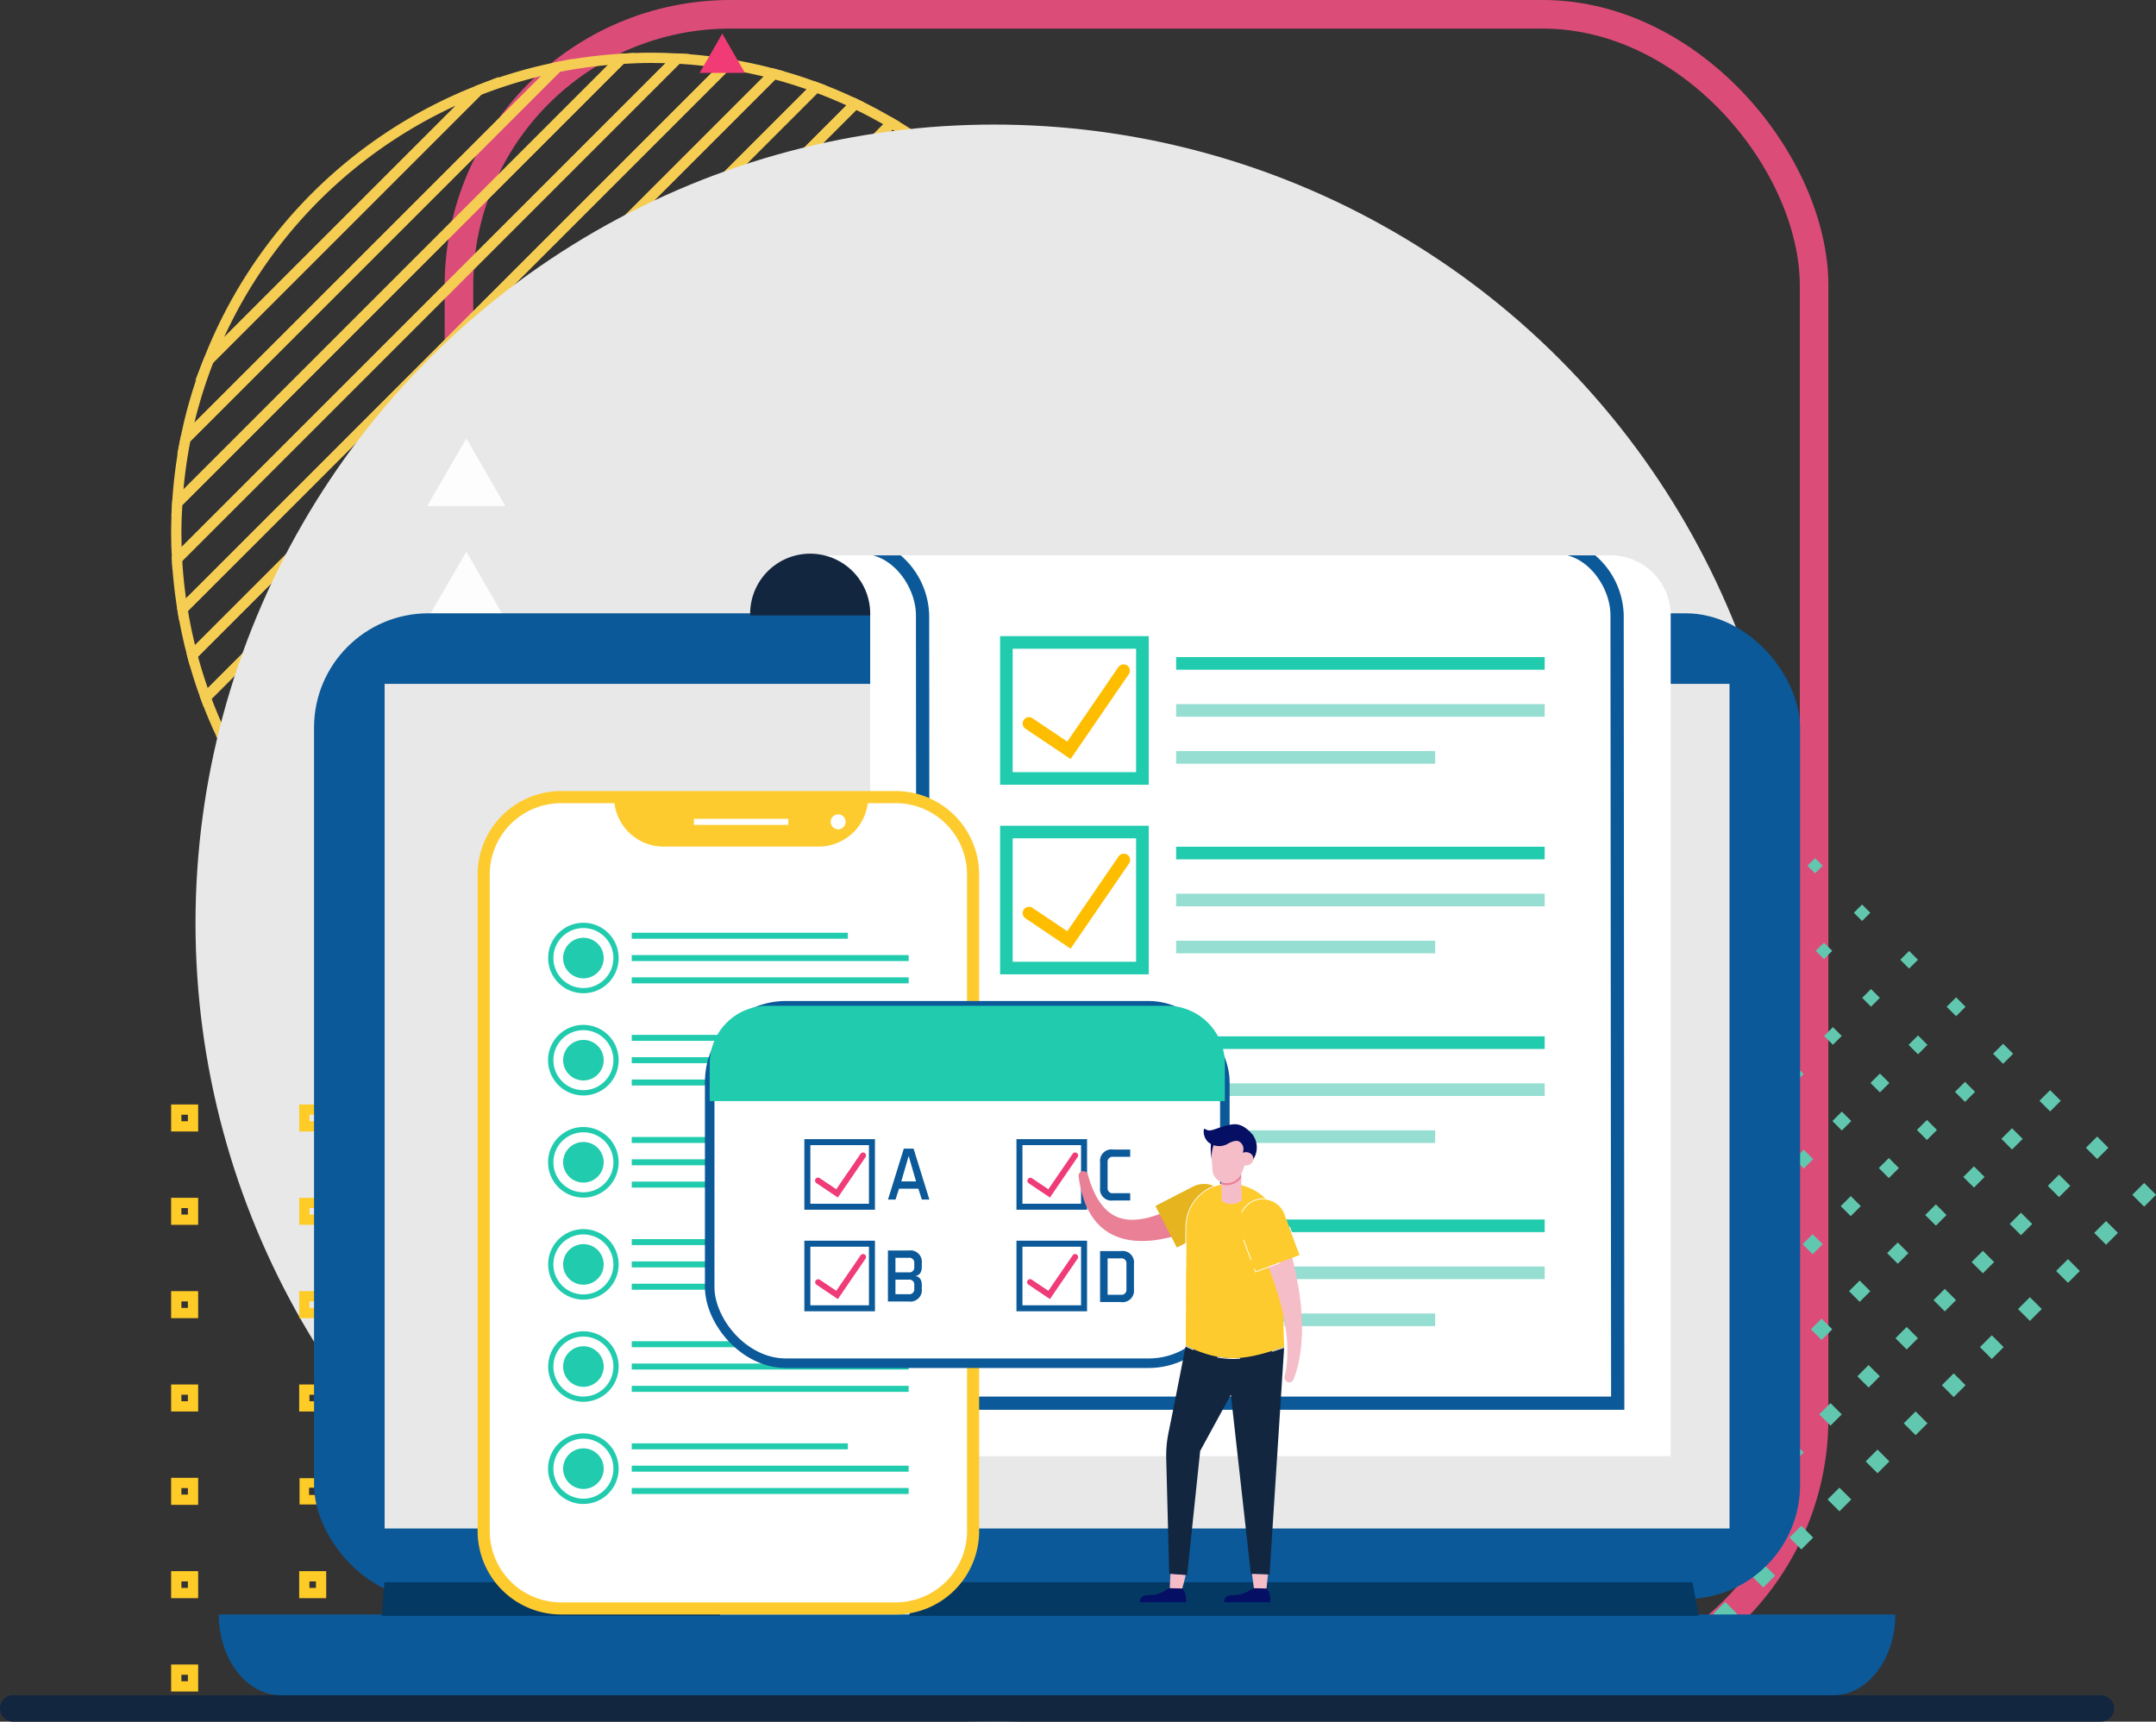 <svg xmlns="http://www.w3.org/2000/svg" width="226.288" height="180.725" viewBox="0 0 226.288 180.725">
  <rect x="0" y="0" width="226.288" height="180.725" fill="#333333" stroke="none"/>
  <g id="Grupo_906581" data-name="Grupo 906581" transform="translate(-1153 -728)">
    <g id="Grupo_905020" data-name="Grupo 905020" transform="translate(119 -2.001)">
      <g id="Grupo_905019" data-name="Grupo 905019" transform="translate(802.588 -6502.51)">
        <g id="Grupo_880390" data-name="Grupo 880390" transform="translate(249.912 7232.511)">
          <g id="Rectángulo_293058" data-name="Rectángulo 293058" transform="translate(28.171 0)" fill="none" stroke="#dc4c79" stroke-width="3">
            <rect width="145.233" height="178.856" rx="30" stroke="none"/>
            <rect x="1.5" y="1.5" width="142.233" height="175.856" rx="28.5" fill="none"/>
          </g>
          <g id="Grupo_2" data-name="Grupo 2" transform="translate(0 6.069)">
            <path id="Trazado_1" data-name="Trazado 1" d="M11.547-75.2-45.679-17.973q.4,2.455,1.028,4.824L16.371-74.171Q14-74.8,11.547-75.2Z" transform="translate(46.331 75.851)" fill="none" stroke="#f6cd53" stroke-miterlimit="10" stroke-width="1.078"/>
            <path id="Trazado_2" data-name="Trazado 2" d="M17.827-72.715-43.195-11.693q.6,2.267,1.406,4.447L22.274-71.309Q20.1-72.114,17.827-72.715Z" transform="translate(44.875 74.395)" fill="none" stroke="#f6cd53" stroke-miterlimit="10" stroke-width="1.078"/>
            <path id="Trazado_3" data-name="Trazado 3" d="M51.26-48.491-18.971,21.74c.89,1.057,1.819,2.081,2.793,3.06l70.5-70.5C53.341-46.672,52.318-47.6,51.26-48.491Z" transform="translate(30.679 60.199)" fill="none" stroke="#f6cd53" stroke-miterlimit="10" stroke-width="1.078"/>
            <path id="Trazado_4" data-name="Trazado 4" d="M44.347-54.647-25.128,14.828q1.208,1.705,2.549,3.3L47.652-52.1Q46.057-53.442,44.347-54.647Z" transform="translate(34.287 63.806)" fill="none" stroke="#f6cd53" stroke-miterlimit="10" stroke-width="1.078"/>
            <path id="Trazado_5" data-name="Trazado 5" d="M30.84-65.12-35.6,1.32c.622,1.306,1.306,2.577,2.035,3.818L34.658-63.085C33.417-63.814,32.146-64.5,30.84-65.12Z" transform="translate(40.424 69.944)" fill="none" stroke="#f6cd53" stroke-miterlimit="10" stroke-width="1.078"/>
            <path id="Trazado_6" data-name="Trazado 6" d="M37.539-60.2-30.684,8.019q1.075,1.829,2.3,3.553L41.091-57.9Q39.367-59.126,37.539-60.2Z" transform="translate(37.543 67.062)" fill="none" stroke="#f6cd53" stroke-miterlimit="10" stroke-width="1.078"/>
            <path id="Trazado_7" data-name="Trazado 7" d="M24.264-69.319-39.8-5.256q.778,2.1,1.738,4.115l66.44-66.44Q26.369-68.538,24.264-69.319Z" transform="translate(42.885 72.405)" fill="none" stroke="#f6cd53" stroke-miterlimit="10" stroke-width="1.078"/>
            <path id="Trazado_8" data-name="Trazado 8" d="M-38.97-40.229l28.26-28.26A49.991,49.991,0,0,0-38.97-40.229Z" transform="translate(42.399 71.918)" fill="none" stroke="#f6cd53" stroke-miterlimit="10" stroke-width="1.078"/>
            <path id="Trazado_9" data-name="Trazado 9" d="M-14.177-71.956-42.436-43.7a49.417,49.417,0,0,0-2.449,8.3L-5.875-74.4A49.433,49.433,0,0,0-14.177-71.956Z" transform="translate(45.865 75.385)" fill="none" stroke="#f6cd53" stroke-miterlimit="10" stroke-width="1.078"/>
            <path id="Trazado_10" data-name="Trazado 10" d="M5.455-76.583-47.064-24.064a49.981,49.981,0,0,0,.573,5.28L10.735-76.01A49.994,49.994,0,0,0,5.455-76.583Z" transform="translate(47.142 76.662)" fill="none" stroke="#f6cd53" stroke-miterlimit="10" stroke-width="1.078"/>
            <path id="Trazado_11" data-name="Trazado 11" d="M2.6-76.773c-1.055,0-2.1.044-3.139.108L-47.145-30.058c-.065,1.039-.108,2.084-.108,3.139,0,.921.029,1.835.078,2.743L5.345-76.694C4.436-76.744,3.522-76.773,2.6-76.773Z" transform="translate(47.253 76.773)" fill="none" stroke="#f6cd53" stroke-miterlimit="10" stroke-width="1.078"/>
            <path id="Trazado_12" data-name="Trazado 12" d="M-7.109-75.639l-39.01,39.01a49.876,49.876,0,0,0-.872,6.725L-.385-76.511A49.944,49.944,0,0,0-7.109-75.639Z" transform="translate(47.099 76.619)" fill="none" stroke="#f6cd53" stroke-miterlimit="10" stroke-width="1.078"/>
            <path id="Trazado_13" data-name="Trazado 13" d="M110.459,23.422,52.941,80.939a49.9,49.9,0,0,0,5.246.607l52.878-52.878A49.874,49.874,0,0,0,110.459,23.422Z" transform="translate(-11.465 18.054)" fill="none" stroke="#f6cd53" stroke-miterlimit="10" stroke-width="1.078"/>
            <path id="Trazado_14" data-name="Trazado 14" d="M118.6,39.227c0-1.053-.044-2.1-.108-3.132L65.614,88.973c1.037.065,2.079.108,3.132.108.9,0,1.8-.027,2.687-.074l47.093-47.093C118.573,41.024,118.6,40.129,118.6,39.227Z" transform="translate(-18.892 10.627)" fill="none" stroke="#f6cd53" stroke-miterlimit="10" stroke-width="1.078"/>
            <path id="Trazado_15" data-name="Trazado 15" d="M126.764,50.152,79.671,97.245a49.878,49.878,0,0,0,6.668-.815l39.61-39.61A49.954,49.954,0,0,0,126.764,50.152Z" transform="translate(-27.13 2.389)" fill="none" stroke="#f6cd53" stroke-miterlimit="10" stroke-width="1.078"/>
            <path id="Trazado_16" data-name="Trazado 16" d="M135.389,66.26l-39.61,39.61A49.453,49.453,0,0,0,103.9,103.6l29.222-29.222A49.544,49.544,0,0,0,135.389,66.26Z" transform="translate(-36.57 -7.051)" fill="none" stroke="#f6cd53" stroke-miterlimit="10" stroke-width="1.078"/>
            <path id="Trazado_17" data-name="Trazado 17" d="M144.618,85.877,115.4,115.1A50,50,0,0,0,144.618,85.877Z" transform="translate(-48.066 -18.547)" fill="none" stroke="#f6cd53" stroke-miterlimit="10" stroke-width="1.078"/>
            <path id="Trazado_18" data-name="Trazado 18" d="M102.612,11.837,41.357,73.093q2.354.643,4.8,1.057L103.67,16.633Q103.257,14.192,102.612,11.837Z" transform="translate(-4.676 24.844)" fill="none" stroke="#f6cd53" stroke-miterlimit="10" stroke-width="1.078"/>
            <path id="Trazado_19" data-name="Trazado 19" d="M72.611-26.455,3.065,43.091c1.143.82,2.319,1.6,3.532,2.321L74.932-22.923C74.209-24.136,73.432-25.312,72.611-26.455Z" transform="translate(17.764 47.284)" fill="none" stroke="#f6cd53" stroke-miterlimit="10" stroke-width="1.078"/>
            <path id="Trazado_20" data-name="Trazado 20" d="M65.393-34.388-4.869,35.874q1.586,1.351,3.284,2.569L67.962-31.1Q66.744-32.8,65.393-34.388Z" transform="translate(22.414 51.934)" fill="none" stroke="#f6cd53" stroke-miterlimit="10" stroke-width="1.078"/>
            <path id="Trazado_21" data-name="Trazado 21" d="M94.921,1.157,30.676,65.4q2.165.817,4.421,1.432L96.353,5.578Q95.737,3.323,94.921,1.157Z" transform="translate(1.583 31.103)" fill="none" stroke="#f6cd53" stroke-miterlimit="10" stroke-width="1.078"/>
            <path id="Trazado_22" data-name="Trazado 22" d="M58.274-41.745l-70.5,70.5c.973.979,1.994,1.912,3.045,2.808L61.082-38.7C60.185-39.751,59.254-40.771,58.274-41.745Z" transform="translate(26.725 56.245)" fill="none" stroke="#f6cd53" stroke-miterlimit="10" stroke-width="1.078"/>
            <path id="Trazado_23" data-name="Trazado 23" d="M87.364-8.746,20.773,57.845c1.333.646,2.7,1.227,4.1,1.754L89.118-4.647C88.591-6.043,88.009-7.413,87.364-8.746Z" transform="translate(7.387 36.906)" fill="none" stroke="#f6cd53" stroke-miterlimit="10" stroke-width="1.078"/>
            <path id="Trazado_24" data-name="Trazado 24" d="M79.932-17.923,11.6,50.412c1.234.736,2.5,1.425,3.8,2.054L81.986-14.124C81.357-15.424,80.668-16.689,79.932-17.923Z" transform="translate(12.764 42.284)" fill="none" stroke="#f6cd53" stroke-miterlimit="10" stroke-width="1.078"/>
          </g>
          <ellipse id="Elipse_4759" data-name="Elipse 4759" cx="83.824" cy="83.824" rx="83.824" ry="83.824" transform="translate(2.02 13.076)" fill="#e8e8e8"/>
          <g id="Grupo_91" data-name="Grupo 91" transform="translate(107.744 70.594)">
            <g id="Grupo_68" data-name="Grupo 68" transform="translate(43.976 0)">
              <g id="Grupo_67" data-name="Grupo 67" transform="translate(0)">
                <rect id="Rectángulo_193" data-name="Rectángulo 193" width="1.759" height="1.759" transform="translate(53.581 54.824) rotate(-44.999)" fill="#61c8af"/>
                <rect id="Rectángulo_194" data-name="Rectángulo 194" width="1.669" height="1.669" transform="translate(48.71 49.89) rotate(-45)" fill="#61c8af"/>
                <rect id="Rectángulo_195" data-name="Rectángulo 195" width="1.579" height="1.579" transform="translate(43.839 44.955) rotate(-45)" fill="#61c8af"/>
                <rect id="Rectángulo_196" data-name="Rectángulo 196" width="1.49" height="1.49" transform="matrix(0.707, -0.707, 0.707, 0.707, 38.968, 40.021)" fill="#61c8af"/>
                <rect id="Rectángulo_197" data-name="Rectángulo 197" width="1.4" height="1.4" transform="translate(34.097 35.087) rotate(-45)" fill="#61c8af"/>
                <rect id="Rectángulo_198" data-name="Rectángulo 198" width="1.311" height="1.311" transform="matrix(0.707, -0.707, 0.707, 0.707, 29.226, 30.153)" fill="#61c8af"/>
                <rect id="Rectángulo_199" data-name="Rectángulo 199" width="1.221" height="1.221" transform="translate(24.355 25.218) rotate(-45)" fill="#61c8af"/>
                <rect id="Rectángulo_200" data-name="Rectángulo 200" width="1.132" height="1.132" transform="translate(19.484 20.284) rotate(-45.001)" fill="#61c8af"/>
                <rect id="Rectángulo_201" data-name="Rectángulo 201" width="1.042" height="1.042" transform="translate(14.613 15.35) rotate(-45)" fill="#61c8af"/>
                <rect id="Rectángulo_202" data-name="Rectángulo 202" width="0.953" height="0.953" transform="matrix(0.707, -0.707, 0.707, 0.707, 9.742, 10.416)" fill="#61c8af"/>
                <rect id="Rectángulo_203" data-name="Rectángulo 203" width="0.863" height="0.863" transform="translate(4.871 5.481) rotate(-45)" fill="#61c8af"/>
                <rect id="Rectángulo_204" data-name="Rectángulo 204" width="0.774" height="0.774" transform="matrix(0.707, -0.707, 0.707, 0.707, 0, 0.547)" fill="#61c8af"/>
              </g>
            </g>
            <g id="Grupo_70" data-name="Grupo 70" transform="translate(39.978 3.998)">
              <g id="Grupo_69" data-name="Grupo 69" transform="translate(0 0)">
                <rect id="Rectángulo_205" data-name="Rectángulo 205" width="1.759" height="1.759" transform="translate(53.581 54.824) rotate(-44.999)" fill="#61c8af"/>
                <rect id="Rectángulo_206" data-name="Rectángulo 206" width="1.669" height="1.669" transform="translate(48.71 49.89) rotate(-45)" fill="#61c8af"/>
                <rect id="Rectángulo_207" data-name="Rectángulo 207" width="1.579" height="1.579" transform="translate(43.839 44.955) rotate(-44.999)" fill="#61c8af"/>
                <rect id="Rectángulo_208" data-name="Rectángulo 208" width="1.49" height="1.49" transform="translate(38.968 40.021) rotate(-45)" fill="#61c8af"/>
                <rect id="Rectángulo_209" data-name="Rectángulo 209" width="1.4" height="1.4" transform="translate(34.097 35.087) rotate(-45)" fill="#61c8af"/>
                <rect id="Rectángulo_210" data-name="Rectángulo 210" width="1.311" height="1.311" transform="translate(29.226 30.153) rotate(-45)" fill="#61c8af"/>
                <rect id="Rectángulo_211" data-name="Rectángulo 211" width="1.221" height="1.221" transform="translate(24.355 25.218) rotate(-45)" fill="#61c8af"/>
                <rect id="Rectángulo_212" data-name="Rectángulo 212" width="1.132" height="1.132" transform="translate(19.484 20.284) rotate(-45)" fill="#61c8af"/>
                <rect id="Rectángulo_213" data-name="Rectángulo 213" width="1.042" height="1.042" transform="translate(14.613 15.35) rotate(-45)" fill="#61c8af"/>
                <rect id="Rectángulo_214" data-name="Rectángulo 214" width="0.953" height="0.953" transform="translate(9.742 10.416) rotate(-45)" fill="#61c8af"/>
                <rect id="Rectángulo_215" data-name="Rectángulo 215" width="0.863" height="0.863" transform="translate(4.871 5.481) rotate(-45)" fill="#61c8af"/>
                <rect id="Rectángulo_216" data-name="Rectángulo 216" width="0.774" height="0.774" transform="matrix(0.707, -0.707, 0.707, 0.707, 0, 0.547)" fill="#61c8af"/>
              </g>
            </g>
            <g id="Grupo_72" data-name="Grupo 72" transform="translate(35.98 7.996)">
              <g id="Grupo_71" data-name="Grupo 71" transform="translate(0 0)">
                <rect id="Rectángulo_217" data-name="Rectángulo 217" width="1.759" height="1.759" transform="translate(53.581 54.824) rotate(-44.999)" fill="#61c8af"/>
                <rect id="Rectángulo_218" data-name="Rectángulo 218" width="1.669" height="1.669" transform="translate(48.71 49.89) rotate(-44.999)" fill="#61c8af"/>
                <rect id="Rectángulo_219" data-name="Rectángulo 219" width="1.579" height="1.579" transform="translate(43.839 44.955) rotate(-44.999)" fill="#61c8af"/>
                <rect id="Rectángulo_220" data-name="Rectángulo 220" width="1.49" height="1.49" transform="matrix(0.707, -0.707, 0.707, 0.707, 38.968, 40.021)" fill="#61c8af"/>
                <rect id="Rectángulo_221" data-name="Rectángulo 221" width="1.4" height="1.4" transform="translate(34.097 35.087) rotate(-44.999)" fill="#61c8af"/>
                <rect id="Rectángulo_222" data-name="Rectángulo 222" width="1.311" height="1.311" transform="matrix(0.707, -0.707, 0.707, 0.707, 29.226, 30.153)" fill="#61c8af"/>
                <rect id="Rectángulo_223" data-name="Rectángulo 223" width="1.221" height="1.221" transform="matrix(0.707, -0.707, 0.707, 0.707, 24.355, 25.218)" fill="#61c8af"/>
                <rect id="Rectángulo_224" data-name="Rectángulo 224" width="1.132" height="1.132" transform="translate(19.484 20.284) rotate(-44.999)" fill="#61c8af"/>
                <rect id="Rectángulo_225" data-name="Rectángulo 225" width="1.042" height="1.042" transform="translate(14.613 15.35) rotate(-45)" fill="#61c8af"/>
                <rect id="Rectángulo_226" data-name="Rectángulo 226" width="0.953" height="0.953" transform="translate(9.742 10.416) rotate(-44.998)" fill="#61c8af"/>
                <rect id="Rectángulo_227" data-name="Rectángulo 227" width="0.863" height="0.863" transform="translate(4.871 5.481) rotate(-45)" fill="#61c8af"/>
                <rect id="Rectángulo_228" data-name="Rectángulo 228" width="0.774" height="0.774" transform="matrix(0.707, -0.707, 0.707, 0.707, 0, 0.547)" fill="#61c8af"/>
              </g>
            </g>
            <g id="Grupo_74" data-name="Grupo 74" transform="translate(31.983 11.993)">
              <g id="Grupo_73" data-name="Grupo 73" transform="translate(0 0)">
                <rect id="Rectángulo_229" data-name="Rectángulo 229" width="1.759" height="1.759" transform="translate(53.581 54.824) rotate(-45.001)" fill="#61c8af"/>
                <rect id="Rectángulo_230" data-name="Rectángulo 230" width="1.669" height="1.669" transform="translate(48.71 49.89) rotate(-45.001)" fill="#61c8af"/>
                <rect id="Rectángulo_231" data-name="Rectángulo 231" width="1.579" height="1.579" transform="translate(43.839 44.955) rotate(-45)" fill="#61c8af"/>
                <rect id="Rectángulo_232" data-name="Rectángulo 232" width="1.49" height="1.49" transform="matrix(0.707, -0.707, 0.707, 0.707, 38.968, 40.021)" fill="#61c8af"/>
                <rect id="Rectángulo_233" data-name="Rectángulo 233" width="1.4" height="1.4" transform="translate(34.097 35.087) rotate(-45)" fill="#61c8af"/>
                <rect id="Rectángulo_234" data-name="Rectángulo 234" width="1.311" height="1.311" transform="matrix(0.707, -0.707, 0.707, 0.707, 29.226, 30.153)" fill="#61c8af"/>
                <rect id="Rectángulo_235" data-name="Rectángulo 235" width="1.221" height="1.221" transform="translate(24.355 25.218) rotate(-45)" fill="#61c8af"/>
                <rect id="Rectángulo_236" data-name="Rectángulo 236" width="1.132" height="1.132" transform="translate(19.484 20.284) rotate(-45.001)" fill="#61c8af"/>
                <rect id="Rectángulo_237" data-name="Rectángulo 237" width="1.042" height="1.042" transform="translate(14.613 15.35) rotate(-45)" fill="#61c8af"/>
                <rect id="Rectángulo_238" data-name="Rectángulo 238" width="0.953" height="0.953" transform="translate(9.742 10.416) rotate(-45)" fill="#61c8af"/>
                <rect id="Rectángulo_239" data-name="Rectángulo 239" width="0.863" height="0.863" transform="translate(4.871 5.481) rotate(-45)" fill="#61c8af"/>
                <rect id="Rectángulo_240" data-name="Rectángulo 240" width="0.774" height="0.774" transform="translate(0 0.547) rotate(-44.998)" fill="#61c8af"/>
              </g>
            </g>
            <g id="Grupo_76" data-name="Grupo 76" transform="translate(27.985 15.991)">
              <g id="Grupo_75" data-name="Grupo 75" transform="translate(0 0)">
                <rect id="Rectángulo_241" data-name="Rectángulo 241" width="1.759" height="1.759" transform="translate(53.581 54.824) rotate(-45.001)" fill="#61c8af"/>
                <rect id="Rectángulo_242" data-name="Rectángulo 242" width="1.669" height="1.669" transform="translate(48.71 49.89) rotate(-45.001)" fill="#61c8af"/>
                <rect id="Rectángulo_243" data-name="Rectángulo 243" width="1.579" height="1.579" transform="translate(43.839 44.955) rotate(-45)" fill="#61c8af"/>
                <rect id="Rectángulo_244" data-name="Rectángulo 244" width="1.49" height="1.49" transform="matrix(0.707, -0.707, 0.707, 0.707, 38.968, 40.021)" fill="#61c8af"/>
                <rect id="Rectángulo_245" data-name="Rectángulo 245" width="1.4" height="1.4" transform="translate(34.097 35.087) rotate(-45)" fill="#61c8af"/>
                <rect id="Rectángulo_246" data-name="Rectángulo 246" width="1.311" height="1.311" transform="translate(29.226 30.153) rotate(-45.001)" fill="#61c8af"/>
                <rect id="Rectángulo_247" data-name="Rectángulo 247" width="1.221" height="1.221" transform="translate(24.355 25.218) rotate(-45)" fill="#61c8af"/>
                <rect id="Rectángulo_248" data-name="Rectángulo 248" width="1.132" height="1.132" transform="translate(19.484 20.284) rotate(-45.001)" fill="#61c8af"/>
                <rect id="Rectángulo_249" data-name="Rectángulo 249" width="1.042" height="1.042" transform="translate(14.613 15.35) rotate(-45)" fill="#61c8af"/>
                <rect id="Rectángulo_250" data-name="Rectángulo 250" width="0.953" height="0.953" transform="matrix(0.707, -0.707, 0.707, 0.707, 9.742, 10.416)" fill="#61c8af"/>
                <rect id="Rectángulo_251" data-name="Rectángulo 251" width="0.863" height="0.863" transform="translate(4.871 5.481) rotate(-45)" fill="#61c8af"/>
                <rect id="Rectángulo_252" data-name="Rectángulo 252" width="0.774" height="0.774" transform="matrix(0.707, -0.707, 0.707, 0.707, 0, 0.547)" fill="#61c8af"/>
              </g>
            </g>
            <g id="Grupo_78" data-name="Grupo 78" transform="translate(23.987 19.989)">
              <g id="Grupo_77" data-name="Grupo 77" transform="translate(0 0)">
                <rect id="Rectángulo_253" data-name="Rectángulo 253" width="1.759" height="1.759" transform="translate(53.581 54.824) rotate(-45)" fill="#61c8af"/>
                <rect id="Rectángulo_254" data-name="Rectángulo 254" width="1.669" height="1.669" transform="translate(48.71 49.89) rotate(-45)" fill="#61c8af"/>
                <rect id="Rectángulo_255" data-name="Rectángulo 255" width="1.579" height="1.579" transform="translate(43.839 44.955) rotate(-45.001)" fill="#61c8af"/>
                <rect id="Rectángulo_256" data-name="Rectángulo 256" width="1.49" height="1.49" transform="matrix(0.707, -0.707, 0.707, 0.707, 38.968, 40.021)" fill="#61c8af"/>
                <rect id="Rectángulo_257" data-name="Rectángulo 257" width="1.4" height="1.4" transform="matrix(0.707, -0.707, 0.707, 0.707, 34.097, 35.087)" fill="#61c8af"/>
                <rect id="Rectángulo_258" data-name="Rectángulo 258" width="1.311" height="1.311" transform="matrix(0.707, -0.707, 0.707, 0.707, 29.226, 30.153)" fill="#61c8af"/>
                <rect id="Rectángulo_259" data-name="Rectángulo 259" width="1.221" height="1.221" transform="translate(24.355 25.218) rotate(-45)" fill="#61c8af"/>
                <rect id="Rectángulo_260" data-name="Rectángulo 260" width="1.132" height="1.132" transform="translate(19.484 20.284) rotate(-45.001)" fill="#61c8af"/>
                <rect id="Rectángulo_261" data-name="Rectángulo 261" width="1.042" height="1.042" transform="translate(14.613 15.35) rotate(-45)" fill="#61c8af"/>
                <rect id="Rectángulo_262" data-name="Rectángulo 262" width="0.953" height="0.953" transform="matrix(0.707, -0.707, 0.707, 0.707, 9.742, 10.416)" fill="#61c8af"/>
                <rect id="Rectángulo_263" data-name="Rectángulo 263" width="0.863" height="0.863" transform="translate(4.871 5.481) rotate(-45)" fill="#61c8af"/>
                <rect id="Rectángulo_264" data-name="Rectángulo 264" width="0.774" height="0.774" transform="matrix(0.707, -0.707, 0.707, 0.707, 0, 0.547)" fill="#61c8af"/>
              </g>
            </g>
            <g id="Grupo_80" data-name="Grupo 80" transform="translate(19.989 23.987)">
              <g id="Grupo_79" data-name="Grupo 79" transform="translate(0 0)">
                <rect id="Rectángulo_265" data-name="Rectángulo 265" width="1.759" height="1.759" transform="translate(53.581 54.824) rotate(-44.999)" fill="#61c8af"/>
                <rect id="Rectángulo_266" data-name="Rectángulo 266" width="1.669" height="1.669" transform="translate(48.71 49.89) rotate(-45)" fill="#61c8af"/>
                <rect id="Rectángulo_267" data-name="Rectángulo 267" width="1.579" height="1.579" transform="translate(43.839 44.955) rotate(-44.999)" fill="#61c8af"/>
                <rect id="Rectángulo_268" data-name="Rectángulo 268" width="1.49" height="1.49" transform="translate(38.968 40.021) rotate(-45)" fill="#61c8af"/>
                <rect id="Rectángulo_269" data-name="Rectángulo 269" width="1.4" height="1.4" transform="translate(34.097 35.087) rotate(-44.999)" fill="#61c8af"/>
                <rect id="Rectángulo_270" data-name="Rectángulo 270" width="1.311" height="1.311" transform="matrix(0.707, -0.707, 0.707, 0.707, 29.226, 30.153)" fill="#61c8af"/>
                <rect id="Rectángulo_271" data-name="Rectángulo 271" width="1.221" height="1.221" transform="matrix(0.707, -0.707, 0.707, 0.707, 24.355, 25.218)" fill="#61c8af"/>
                <rect id="Rectángulo_272" data-name="Rectángulo 272" width="1.132" height="1.132" transform="translate(19.484 20.284) rotate(-45.001)" fill="#61c8af"/>
                <rect id="Rectángulo_273" data-name="Rectángulo 273" width="1.042" height="1.042" transform="translate(14.613 15.35) rotate(-45)" fill="#61c8af"/>
                <rect id="Rectángulo_274" data-name="Rectángulo 274" width="0.953" height="0.953" transform="translate(9.742 10.416) rotate(-45.002)" fill="#61c8af"/>
                <rect id="Rectángulo_275" data-name="Rectángulo 275" width="0.863" height="0.863" transform="translate(4.871 5.481) rotate(-45)" fill="#61c8af"/>
                <rect id="Rectángulo_276" data-name="Rectángulo 276" width="0.774" height="0.774" transform="matrix(0.707, -0.707, 0.707, 0.707, 0, 0.547)" fill="#61c8af"/>
              </g>
            </g>
            <g id="Grupo_82" data-name="Grupo 82" transform="translate(15.991 27.985)">
              <g id="Grupo_81" data-name="Grupo 81" transform="translate(0 0)">
                <rect id="Rectángulo_277" data-name="Rectángulo 277" width="1.759" height="1.759" transform="translate(53.581 54.824) rotate(-44.999)" fill="#61c8af"/>
                <rect id="Rectángulo_278" data-name="Rectángulo 278" width="1.669" height="1.669" transform="translate(48.71 49.89) rotate(-45)" fill="#61c8af"/>
                <rect id="Rectángulo_279" data-name="Rectángulo 279" width="1.579" height="1.579" transform="translate(43.839 44.955) rotate(-44.999)" fill="#61c8af"/>
                <rect id="Rectángulo_280" data-name="Rectángulo 280" width="1.49" height="1.49" transform="translate(38.968 40.021) rotate(-45)" fill="#61c8af"/>
                <rect id="Rectángulo_281" data-name="Rectángulo 281" width="1.4" height="1.4" transform="translate(34.097 35.087) rotate(-44.999)" fill="#61c8af"/>
                <rect id="Rectángulo_282" data-name="Rectángulo 282" width="1.311" height="1.311" transform="translate(29.226 30.153) rotate(-45)" fill="#61c8af"/>
                <rect id="Rectángulo_283" data-name="Rectángulo 283" width="1.221" height="1.221" transform="matrix(0.707, -0.707, 0.707, 0.707, 24.355, 25.218)" fill="#61c8af"/>
                <rect id="Rectángulo_284" data-name="Rectángulo 284" width="1.132" height="1.132" transform="translate(19.484 20.284) rotate(-45)" fill="#61c8af"/>
                <rect id="Rectángulo_285" data-name="Rectángulo 285" width="1.042" height="1.042" transform="translate(14.613 15.35) rotate(-45)" fill="#61c8af"/>
                <rect id="Rectángulo_286" data-name="Rectángulo 286" width="0.953" height="0.953" transform="translate(9.742 10.416) rotate(-45)" fill="#61c8af"/>
                <rect id="Rectángulo_287" data-name="Rectángulo 287" width="0.863" height="0.863" transform="translate(4.871 5.481) rotate(-45)" fill="#61c8af"/>
                <rect id="Rectángulo_288" data-name="Rectángulo 288" width="0.774" height="0.774" transform="matrix(0.707, -0.707, 0.707, 0.707, 0, 0.547)" fill="#61c8af"/>
              </g>
            </g>
            <g id="Grupo_84" data-name="Grupo 84" transform="translate(11.993 31.983)">
              <g id="Grupo_83" data-name="Grupo 83" transform="translate(0 0)">
                <rect id="Rectángulo_289" data-name="Rectángulo 289" width="1.759" height="1.759" transform="translate(53.581 54.824) rotate(-44.999)" fill="#61c8af"/>
                <rect id="Rectángulo_290" data-name="Rectángulo 290" width="1.669" height="1.669" transform="translate(48.71 49.89) rotate(-44.999)" fill="#61c8af"/>
                <rect id="Rectángulo_291" data-name="Rectángulo 291" width="1.579" height="1.579" transform="translate(43.839 44.955) rotate(-44.999)" fill="#61c8af"/>
                <rect id="Rectángulo_292" data-name="Rectángulo 292" width="1.49" height="1.49" transform="matrix(0.707, -0.707, 0.707, 0.707, 38.968, 40.021)" fill="#61c8af"/>
                <rect id="Rectángulo_293" data-name="Rectángulo 293" width="1.4" height="1.4" transform="translate(34.097 35.087) rotate(-44.999)" fill="#61c8af"/>
                <rect id="Rectángulo_294" data-name="Rectángulo 294" width="1.311" height="1.311" transform="matrix(0.707, -0.707, 0.707, 0.707, 29.226, 30.153)" fill="#61c8af"/>
                <rect id="Rectángulo_295" data-name="Rectángulo 295" width="1.221" height="1.221" transform="matrix(0.707, -0.707, 0.707, 0.707, 24.355, 25.218)" fill="#61c8af"/>
                <rect id="Rectángulo_296" data-name="Rectángulo 296" width="1.132" height="1.132" transform="translate(19.484 20.284) rotate(-44.999)" fill="#61c8af"/>
                <rect id="Rectángulo_297" data-name="Rectángulo 297" width="1.042" height="1.042" transform="matrix(0.707, -0.707, 0.707, 0.707, 14.613, 15.35)" fill="#61c8af"/>
                <rect id="Rectángulo_298" data-name="Rectángulo 298" width="0.953" height="0.953" transform="translate(9.742 10.416) rotate(-44.998)" fill="#61c8af"/>
                <rect id="Rectángulo_299" data-name="Rectángulo 299" width="0.863" height="0.863" transform="translate(4.871 5.481) rotate(-44.998)" fill="#61c8af"/>
                <rect id="Rectángulo_300" data-name="Rectángulo 300" width="0.774" height="0.774" transform="translate(0 0.547) rotate(-44.998)" fill="#61c8af"/>
              </g>
            </g>
            <g id="Grupo_86" data-name="Grupo 86" transform="translate(7.996 35.98)">
              <g id="Grupo_85" data-name="Grupo 85" transform="translate(0 0)">
                <rect id="Rectángulo_301" data-name="Rectángulo 301" width="1.759" height="1.759" transform="matrix(0.707, -0.707, 0.707, 0.707, 53.581, 54.824)" fill="#61c8af"/>
                <rect id="Rectángulo_302" data-name="Rectángulo 302" width="1.669" height="1.669" transform="translate(48.71 49.89) rotate(-45.001)" fill="#61c8af"/>
                <rect id="Rectángulo_303" data-name="Rectángulo 303" width="1.579" height="1.579" transform="translate(43.839 44.955) rotate(-45.001)" fill="#61c8af"/>
                <rect id="Rectángulo_304" data-name="Rectángulo 304" width="1.49" height="1.49" transform="matrix(0.707, -0.707, 0.707, 0.707, 38.968, 40.021)" fill="#61c8af"/>
                <rect id="Rectángulo_305" data-name="Rectángulo 305" width="1.4" height="1.4" transform="translate(34.097 35.087) rotate(-45)" fill="#61c8af"/>
                <rect id="Rectángulo_306" data-name="Rectángulo 306" width="1.311" height="1.311" transform="translate(29.226 30.153) rotate(-45.001)" fill="#61c8af"/>
                <rect id="Rectángulo_307" data-name="Rectángulo 307" width="1.221" height="1.221" transform="translate(24.355 25.218) rotate(-45)" fill="#61c8af"/>
                <rect id="Rectángulo_308" data-name="Rectángulo 308" width="1.132" height="1.132" transform="translate(19.484 20.284) rotate(-45.001)" fill="#61c8af"/>
                <rect id="Rectángulo_309" data-name="Rectángulo 309" width="1.042" height="1.042" transform="translate(14.613 15.35) rotate(-45)" fill="#61c8af"/>
                <rect id="Rectángulo_310" data-name="Rectángulo 310" width="0.953" height="0.953" transform="translate(9.742 10.416) rotate(-45)" fill="#61c8af"/>
                <rect id="Rectángulo_311" data-name="Rectángulo 311" width="0.863" height="0.863" transform="translate(4.871 5.481) rotate(-45)" fill="#61c8af"/>
                <rect id="Rectángulo_312" data-name="Rectángulo 312" width="0.774" height="0.774" transform="translate(0 0.547) rotate(-45)" fill="#61c8af"/>
              </g>
            </g>
            <g id="Grupo_88" data-name="Grupo 88" transform="translate(3.998 39.978)">
              <g id="Grupo_87" data-name="Grupo 87" transform="translate(0 0)">
                <rect id="Rectángulo_313" data-name="Rectángulo 313" width="1.759" height="1.759" transform="translate(53.581 54.824) rotate(-45)" fill="#61c8af"/>
                <rect id="Rectángulo_314" data-name="Rectángulo 314" width="1.669" height="1.669" transform="translate(48.71 49.89) rotate(-45)" fill="#61c8af"/>
                <rect id="Rectángulo_315" data-name="Rectángulo 315" width="1.579" height="1.579" transform="translate(43.839 44.955) rotate(-45)" fill="#61c8af"/>
                <rect id="Rectángulo_316" data-name="Rectángulo 316" width="1.49" height="1.49" transform="matrix(0.707, -0.707, 0.707, 0.707, 38.968, 40.021)" fill="#61c8af"/>
                <rect id="Rectángulo_317" data-name="Rectángulo 317" width="1.4" height="1.4" transform="translate(34.097 35.087) rotate(-45.001)" fill="#61c8af"/>
                <rect id="Rectángulo_318" data-name="Rectángulo 318" width="1.311" height="1.311" transform="matrix(0.707, -0.707, 0.707, 0.707, 29.226, 30.153)" fill="#61c8af"/>
                <rect id="Rectángulo_319" data-name="Rectángulo 319" width="1.221" height="1.221" transform="translate(24.355 25.218) rotate(-45)" fill="#61c8af"/>
                <rect id="Rectángulo_320" data-name="Rectángulo 320" width="1.132" height="1.132" transform="translate(19.484 20.284) rotate(-45.001)" fill="#61c8af"/>
                <rect id="Rectángulo_321" data-name="Rectángulo 321" width="1.042" height="1.042" transform="translate(14.613 15.35) rotate(-45)" fill="#61c8af"/>
                <rect id="Rectángulo_322" data-name="Rectángulo 322" width="0.953" height="0.953" transform="matrix(0.707, -0.707, 0.707, 0.707, 9.742, 10.416)" fill="#61c8af"/>
                <rect id="Rectángulo_323" data-name="Rectángulo 323" width="0.863" height="0.863" transform="translate(4.871 5.481) rotate(-45)" fill="#61c8af"/>
                <rect id="Rectángulo_324" data-name="Rectángulo 324" width="0.774" height="0.774" transform="matrix(0.707, -0.707, 0.707, 0.707, 0, 0.547)" fill="#61c8af"/>
              </g>
            </g>
            <g id="Grupo_90" data-name="Grupo 90" transform="translate(0 43.976)">
              <g id="Grupo_89" data-name="Grupo 89" transform="translate(0 0)">
                <rect id="Rectángulo_325" data-name="Rectángulo 325" width="1.759" height="1.759" transform="translate(53.581 54.824) rotate(-45)" fill="#61c8af"/>
                <rect id="Rectángulo_326" data-name="Rectángulo 326" width="1.669" height="1.669" transform="translate(48.71 49.89) rotate(-45)" fill="#61c8af"/>
                <rect id="Rectángulo_327" data-name="Rectángulo 327" width="1.579" height="1.579" transform="translate(43.839 44.955) rotate(-45)" fill="#61c8af"/>
                <rect id="Rectángulo_328" data-name="Rectángulo 328" width="1.49" height="1.49" transform="translate(38.968 40.021) rotate(-45)" fill="#61c8af"/>
                <rect id="Rectángulo_329" data-name="Rectángulo 329" width="1.4" height="1.4" transform="translate(34.097 35.087) rotate(-45)" fill="#61c8af"/>
                <rect id="Rectángulo_330" data-name="Rectángulo 330" width="1.311" height="1.311" transform="translate(29.226 30.153) rotate(-45)" fill="#61c8af"/>
                <rect id="Rectángulo_331" data-name="Rectángulo 331" width="1.221" height="1.221" transform="matrix(0.707, -0.707, 0.707, 0.707, 24.355, 25.218)" fill="#61c8af"/>
                <rect id="Rectángulo_332" data-name="Rectángulo 332" width="1.132" height="1.132" transform="translate(19.484 20.284) rotate(-45.001)" fill="#61c8af"/>
                <rect id="Rectángulo_333" data-name="Rectángulo 333" width="1.042" height="1.042" transform="translate(14.613 15.35) rotate(-45.002)" fill="#61c8af"/>
                <rect id="Rectángulo_334" data-name="Rectángulo 334" width="0.953" height="0.953" transform="translate(9.742 10.416) rotate(-45.002)" fill="#61c8af"/>
                <rect id="Rectángulo_335" data-name="Rectángulo 335" width="0.863" height="0.863" transform="matrix(0.707, -0.707, 0.707, 0.707, 4.871, 5.481)" fill="#61c8af"/>
                <rect id="Rectángulo_336" data-name="Rectángulo 336" width="0.774" height="0.774" transform="matrix(0.707, -0.707, 0.707, 0.707, 0, 0.547)" fill="#61c8af"/>
              </g>
            </g>
          </g>
          <g id="Grupo_875935" data-name="Grupo 875935" transform="translate(0 116.475)">
            <g id="Grupo_4" data-name="Grupo 4">
              <rect id="Rectángulo_4" data-name="Rectángulo 4" width="1.759" height="1.759" fill="none" stroke="#fecb27" stroke-miterlimit="10" stroke-width="1.078"/>
              <rect id="Rectángulo_5" data-name="Rectángulo 5" width="1.759" height="1.759" transform="translate(13.44)" fill="none" stroke="#fecb27" stroke-miterlimit="10" stroke-width="1.078"/>
              <rect id="Rectángulo_6" data-name="Rectángulo 6" width="1.759" height="1.759" transform="translate(26.881)" fill="none" stroke="#fecb27" stroke-miterlimit="10" stroke-width="1.078"/>
              <rect id="Rectángulo_7" data-name="Rectángulo 7" width="1.759" height="1.759" transform="translate(40.321)" fill="none" stroke="#fecb27" stroke-miterlimit="10" stroke-width="1.078"/>
              <rect id="Rectángulo_8" data-name="Rectángulo 8" width="1.759" height="1.759" transform="translate(53.762)" fill="none" stroke="#fecb27" stroke-miterlimit="10" stroke-width="1.078"/>
              <rect id="Rectángulo_9" data-name="Rectángulo 9" width="1.759" height="1.759" transform="translate(67.202)" fill="none" stroke="#fecb27" stroke-miterlimit="10" stroke-width="1.078"/>
            </g>
            <g id="Grupo_5" data-name="Grupo 5" transform="translate(0 9.798)">
              <rect id="Rectángulo_10" data-name="Rectángulo 10" width="1.759" height="1.759" fill="none" stroke="#fecb27" stroke-miterlimit="10" stroke-width="1.078"/>
              <rect id="Rectángulo_11" data-name="Rectángulo 11" width="1.759" height="1.759" transform="translate(13.44)" fill="none" stroke="#fecb27" stroke-miterlimit="10" stroke-width="1.078"/>
              <rect id="Rectángulo_12" data-name="Rectángulo 12" width="1.759" height="1.759" transform="translate(26.881)" fill="none" stroke="#fecb27" stroke-miterlimit="10" stroke-width="1.078"/>
              <rect id="Rectángulo_13" data-name="Rectángulo 13" width="1.759" height="1.759" transform="translate(40.321)" fill="none" stroke="#fecb27" stroke-miterlimit="10" stroke-width="1.078"/>
              <rect id="Rectángulo_14" data-name="Rectángulo 14" width="1.759" height="1.759" transform="translate(53.762)" fill="none" stroke="#fecb27" stroke-miterlimit="10" stroke-width="1.078"/>
              <rect id="Rectángulo_15" data-name="Rectángulo 15" width="1.759" height="1.759" transform="translate(67.202)" fill="none" stroke="#fecb27" stroke-miterlimit="10" stroke-width="1.078"/>
            </g>
            <g id="Grupo_6" data-name="Grupo 6" transform="translate(0 19.595)">
              <rect id="Rectángulo_16" data-name="Rectángulo 16" width="1.759" height="1.759" fill="none" stroke="#fecb27" stroke-miterlimit="10" stroke-width="1.078"/>
              <rect id="Rectángulo_17" data-name="Rectángulo 17" width="1.759" height="1.759" transform="translate(13.44)" fill="none" stroke="#fecb27" stroke-miterlimit="10" stroke-width="1.078"/>
              <rect id="Rectángulo_18" data-name="Rectángulo 18" width="1.759" height="1.759" transform="translate(26.881)" fill="none" stroke="#fecb27" stroke-miterlimit="10" stroke-width="1.078"/>
              <rect id="Rectángulo_19" data-name="Rectángulo 19" width="1.759" height="1.759" transform="translate(40.321)" fill="none" stroke="#fecb27" stroke-miterlimit="10" stroke-width="1.078"/>
              <rect id="Rectángulo_20" data-name="Rectángulo 20" width="1.759" height="1.759" transform="translate(53.762)" fill="none" stroke="#fecb27" stroke-miterlimit="10" stroke-width="1.078"/>
              <rect id="Rectángulo_21" data-name="Rectángulo 21" width="1.759" height="1.759" transform="translate(67.202)" fill="none" stroke="#fecb27" stroke-miterlimit="10" stroke-width="1.078"/>
            </g>
            <g id="Grupo_7" data-name="Grupo 7" transform="translate(0 29.393)">
              <rect id="Rectángulo_22" data-name="Rectángulo 22" width="1.759" height="1.759" fill="none" stroke="#fecb27" stroke-miterlimit="10" stroke-width="1.078"/>
              <rect id="Rectángulo_23" data-name="Rectángulo 23" width="1.759" height="1.759" transform="translate(13.44)" fill="none" stroke="#fecb27" stroke-miterlimit="10" stroke-width="1.078"/>
              <rect id="Rectángulo_24" data-name="Rectángulo 24" width="1.759" height="1.759" transform="translate(26.881)" fill="none" stroke="#fecb27" stroke-miterlimit="10" stroke-width="1.078"/>
              <rect id="Rectángulo_25" data-name="Rectángulo 25" width="1.759" height="1.759" transform="translate(40.321)" fill="none" stroke="#fecb27" stroke-miterlimit="10" stroke-width="1.078"/>
              <rect id="Rectángulo_26" data-name="Rectángulo 26" width="1.759" height="1.759" transform="translate(53.762)" fill="none" stroke="#fecb27" stroke-miterlimit="10" stroke-width="1.078"/>
              <rect id="Rectángulo_27" data-name="Rectángulo 27" width="1.759" height="1.759" transform="translate(67.202)" fill="none" stroke="#fecb27" stroke-miterlimit="10" stroke-width="1.078"/>
            </g>
            <g id="Grupo_8" data-name="Grupo 8" transform="translate(0 39.191)">
              <rect id="Rectángulo_28" data-name="Rectángulo 28" width="1.759" height="1.759" fill="none" stroke="#fecb27" stroke-miterlimit="10" stroke-width="1.078"/>
              <rect id="Rectángulo_29" data-name="Rectángulo 29" width="1.759" height="1.759" transform="translate(13.44)" fill="none" stroke="#fecb27" stroke-width="1"/>
              <rect id="Rectángulo_30" data-name="Rectángulo 30" width="1.759" height="1.759" transform="translate(26.881)" fill="none" stroke="#fecb27" stroke-width="1"/>
              <rect id="Rectángulo_31" data-name="Rectángulo 31" width="1.759" height="1.759" transform="translate(40.321)" fill="none" stroke="#fecb27" stroke-miterlimit="10" stroke-width="1.078"/>
              <rect id="Rectángulo_32" data-name="Rectángulo 32" width="1.759" height="1.759" transform="translate(53.762)" fill="none" stroke="#fecb27" stroke-miterlimit="10" stroke-width="1.078"/>
              <rect id="Rectángulo_33" data-name="Rectángulo 33" width="1.759" height="1.759" transform="translate(67.202)" fill="none" stroke="#fecb27" stroke-miterlimit="10" stroke-width="1.078"/>
            </g>
            <g id="Grupo_9" data-name="Grupo 9" transform="translate(0 48.988)">
              <rect id="Rectángulo_34" data-name="Rectángulo 34" width="1.759" height="1.759" fill="none" stroke="#fecb27" stroke-miterlimit="10" stroke-width="1.078"/>
              <rect id="Rectángulo_35" data-name="Rectángulo 35" width="1.759" height="1.759" transform="translate(13.44)" fill="none" stroke="#fecb27" stroke-miterlimit="10" stroke-width="1.078"/>
              <rect id="Rectángulo_36" data-name="Rectángulo 36" width="1.759" height="1.759" transform="translate(26.881)" fill="none" stroke="#fecb27" stroke-miterlimit="10" stroke-width="1.078"/>
              <rect id="Rectángulo_37" data-name="Rectángulo 37" width="1.759" height="1.759" transform="translate(40.321)" fill="none" stroke="#fecb27" stroke-width="1"/>
              <rect id="Rectángulo_38" data-name="Rectángulo 38" width="1.759" height="1.759" transform="translate(53.762)" fill="none" stroke="#fecb27" stroke-miterlimit="10" stroke-width="1.078"/>
              <rect id="Rectángulo_39" data-name="Rectángulo 39" width="1.759" height="1.759" transform="translate(67.202)" fill="none" stroke="#fecb27" stroke-miterlimit="10" stroke-width="1.078"/>
            </g>
            <g id="Grupo_10" data-name="Grupo 10" transform="translate(0 58.786)">
              <rect id="Rectángulo_40" data-name="Rectángulo 40" width="1.759" height="1.759" fill="none" stroke="#fecb27" stroke-miterlimit="10" stroke-width="1.078"/>
              <rect id="Rectángulo_41" data-name="Rectángulo 41" width="1.759" height="1.759" transform="translate(13.44)" fill="none" stroke="#fecb27" stroke-miterlimit="10" stroke-width="1.078"/>
              <rect id="Rectángulo_42" data-name="Rectángulo 42" width="1.759" height="1.759" transform="translate(26.881)" fill="none" stroke="#fecb27" stroke-miterlimit="10" stroke-width="1.078"/>
              <rect id="Rectángulo_43" data-name="Rectángulo 43" width="1.759" height="1.759" transform="translate(40.321)" fill="none" stroke="#fecb27" stroke-miterlimit="10" stroke-width="1.078"/>
              <rect id="Rectángulo_44" data-name="Rectángulo 44" width="1.759" height="1.759" transform="translate(53.762)" fill="none" stroke="#fecb27" stroke-width="1"/>
              <rect id="Rectángulo_45" data-name="Rectángulo 45" width="1.759" height="1.759" transform="translate(67.202)" fill="none" stroke="#fecb27" stroke-miterlimit="10" stroke-width="1.078"/>
            </g>
          </g>
          <g id="Grupo_879273" data-name="Grupo 879273" transform="translate(26.344 3.531)">
            <path id="Trazado_34" data-name="Trazado 34" d="M691.417,390.082l-4.1,7.1h8.2Z" transform="translate(-687.318 -323.81)" fill="#fdfdfd"/>
            <path id="Trazado_35" data-name="Trazado 35" d="M691.417,361.354l-4.1,7.1h8.2Z" transform="translate(-687.318 -306.974)" fill="#fdfdfd"/>
            <path id="Trazado_36" data-name="Trazado 36" d="M691.417,332.626l-4.1,7.1h8.2Z" transform="translate(-687.318 -290.138)" fill="#fdfdfd"/>
            <path id="Trazado_37" data-name="Trazado 37" d="M693.854,245.931l-2.378,4.119h4.756Z" transform="translate(-662.889 -245.931)" fill="#f13b76"/>
          </g>
        </g>
      </g>
      <g id="Grupo_903498" data-name="Grupo 903498" transform="translate(561.012 658.596)">
        <g id="Grupo_903497" data-name="Grupo 903497" transform="translate(472.988 129.702)">
          <g id="Grupo_903291" data-name="Grupo 903291" transform="translate(22.965 6.082)">
            <g id="Grupo_903284" data-name="Grupo 903284" transform="translate(0 105.092)">
              <path id="Trazado_631647" data-name="Trazado 631647" d="M367.118,1499.155h0c0,4.685,2.918,8.483,6.517,8.483H536.564c3.6,0,6.517-3.8,6.517-8.483H367.118Z" transform="translate(-367.118 -1499.155)" fill="#0b5999"/>
            </g>
            <g id="Grupo_903285" data-name="Grupo 903285" transform="translate(17.403 9.351)">
              <rect id="Rectángulo_303212" data-name="Rectángulo 303212" width="141.158" height="88.659" fill="#84a9ff"/>
            </g>
            <g id="Grupo_903286" data-name="Grupo 903286" transform="translate(9.996)">
              <rect id="Rectángulo_303213" data-name="Rectángulo 303213" width="155.971" height="103.472" rx="12" fill="#0b5999"/>
            </g>
            <g id="Grupo_903287" data-name="Grupo 903287" transform="translate(17.403 7.407)">
              <rect id="Rectángulo_303214" data-name="Rectángulo 303214" width="141.158" height="88.659" fill="#e8e8e8"/>
            </g>
            <g id="Grupo_903290" data-name="Grupo 903290" transform="translate(17.102 101.709)">
              <g id="Grupo_903288" data-name="Grupo 903288">
                <path id="Trazado_631648" data-name="Trazado 631648" d="M633.683,1477.312h-35.5l.126-1.57.156-1.957H633.4Z" transform="translate(-598.185 -1473.785)" fill="#043964"/>
              </g>
              <g id="Grupo_903289" data-name="Grupo 903289" transform="translate(55.359)">
                <path id="Trazado_631649" data-name="Trazado 631649" d="M1229.344,1477.312h-82.873l.293-1.57.364-1.957h81.557Z" transform="translate(-1146.471 -1473.785)" fill="#043964"/>
              </g>
            </g>
          </g>
          <g id="Grupo_903292" data-name="Grupo 903292" transform="translate(0 119.648)">
            <path id="Trazado_631650" data-name="Trazado 631650" d="M423.814,1561.5a1.391,1.391,0,0,1-1.39,1.39H203.31a1.39,1.39,0,0,1,0-2.78H422.424A1.39,1.39,0,0,1,423.814,1561.5Z" transform="translate(-201.92 -1560.111)" fill="#12263f"/>
          </g>
          <g id="Grupo_903342" data-name="Grupo 903342" transform="translate(78.738)">
            <g id="Grupo_903293" data-name="Grupo 903293" transform="translate(6.299)">
              <path id="Trazado_631651" data-name="Trazado 631651" d="M607.839,705.741V794H523.82V705.741a6.3,6.3,0,0,0-6.295-6.3h84.018A6.3,6.3,0,0,1,607.839,705.741Z" transform="translate(-517.525 -699.442)" fill="#fff"/>
            </g>
            <g id="Grupo_903295" data-name="Grupo 903295" transform="translate(12.879)">
              <g id="Grupo_903294" data-name="Grupo 903294">
                <path id="Trazado_631652" data-name="Trazado 631652" d="M637.753,699.442c2.612.672,4.515,3.674,4.515,6.3l.065,82H570.826l-.064-82a8.54,8.54,0,0,0-2.99-6.3h-2.916c2.614.672,4.517,3.674,4.517,6.3l.065,83.39h74.287l-.065-83.391a8.54,8.54,0,0,0-2.99-6.3Z" transform="translate(-564.855 -699.442)" fill="#0b5999"/>
              </g>
            </g>
            <g id="Grupo_903296" data-name="Grupo 903296" transform="translate(0 0.001)">
              <path id="Trazado_631653" data-name="Trazado 631653" d="M484.807,705.745H472.212a6.3,6.3,0,1,1,12.595,0Z" transform="translate(-472.212 -699.446)" fill="#12263f"/>
            </g>
            <g id="Grupo_903341" data-name="Grupo 903341" transform="translate(26.225 8.473)">
              <g id="Grupo_903307" data-name="Grupo 903307">
                <g id="Grupo_903298" data-name="Grupo 903298">
                  <g id="Grupo_903297" data-name="Grupo 903297">
                    <path id="Trazado_631654" data-name="Trazado 631654" d="M676.464,776h-15.6v-15.6h15.6Zm-14.279-1.325h12.953V761.719H662.185Z" transform="translate(-660.86 -760.394)" fill="#21cbae"/>
                  </g>
                </g>
                <g id="Grupo_903300" data-name="Grupo 903300" transform="translate(18.481 2.206)">
                  <g id="Grupo_903299" data-name="Grupo 903299">
                    <rect id="Rectángulo_303215" data-name="Rectángulo 303215" width="38.682" height="1.325" fill="#21cbae"/>
                  </g>
                </g>
                <g id="Grupo_903302" data-name="Grupo 903302" transform="translate(18.481 7.139)">
                  <g id="Grupo_903301" data-name="Grupo 903301">
                    <rect id="Rectángulo_303216" data-name="Rectángulo 303216" width="38.682" height="1.325" fill="#95ded1"/>
                  </g>
                </g>
                <g id="Grupo_903304" data-name="Grupo 903304" transform="translate(18.481 12.073)">
                  <g id="Grupo_903303" data-name="Grupo 903303">
                    <rect id="Rectángulo_303217" data-name="Rectángulo 303217" width="27.19" height="1.325" fill="#95ded1"/>
                  </g>
                </g>
                <g id="Grupo_903306" data-name="Grupo 903306" transform="translate(2.394 2.95)">
                  <g id="Grupo_903305" data-name="Grupo 903305">
                    <path id="Trazado_631655" data-name="Trazado 631655" d="M683.089,791.57l-4.717-3.171a.663.663,0,1,1,.739-1.1l3.628,2.438,5.374-7.838a.663.663,0,0,1,1.093.749Z" transform="translate(-678.078 -781.612)" fill="#ffbd00"/>
                  </g>
                </g>
              </g>
              <g id="Grupo_903318" data-name="Grupo 903318" transform="translate(0 19.905)">
                <g id="Grupo_903309" data-name="Grupo 903309">
                  <g id="Grupo_903308" data-name="Grupo 903308">
                    <path id="Trazado_631656" data-name="Trazado 631656" d="M676.464,919.182h-15.6v-15.6h15.6Zm-14.279-1.325h12.953V904.9H662.185Z" transform="translate(-660.86 -903.578)" fill="#21cbae"/>
                  </g>
                </g>
                <g id="Grupo_903311" data-name="Grupo 903311" transform="translate(18.481 2.206)">
                  <g id="Grupo_903310" data-name="Grupo 903310">
                    <rect id="Rectángulo_303218" data-name="Rectángulo 303218" width="38.682" height="1.325" fill="#21cbae"/>
                  </g>
                </g>
                <g id="Grupo_903313" data-name="Grupo 903313" transform="translate(18.481 7.139)">
                  <g id="Grupo_903312" data-name="Grupo 903312">
                    <rect id="Rectángulo_303219" data-name="Rectángulo 303219" width="38.682" height="1.325" fill="#95ded1"/>
                  </g>
                </g>
                <g id="Grupo_903315" data-name="Grupo 903315" transform="translate(18.481 12.073)">
                  <g id="Grupo_903314" data-name="Grupo 903314">
                    <rect id="Rectángulo_303220" data-name="Rectángulo 303220" width="27.19" height="1.325" fill="#95ded1"/>
                  </g>
                </g>
                <g id="Grupo_903317" data-name="Grupo 903317" transform="translate(2.394 2.95)">
                  <g id="Grupo_903316" data-name="Grupo 903316">
                    <path id="Trazado_631657" data-name="Trazado 631657" d="M683.089,934.755l-4.717-3.171a.663.663,0,1,1,.739-1.1l3.628,2.438,5.374-7.838a.663.663,0,1,1,1.093.75Z" transform="translate(-678.078 -924.796)" fill="#ffbd00"/>
                  </g>
                </g>
              </g>
              <g id="Grupo_903829" data-name="Grupo 903829" transform="translate(0 39.81)">
                <g id="Grupo_903309-2" data-name="Grupo 903309">
                  <g id="Grupo_903308-2" data-name="Grupo 903308">
                    <path id="Trazado_631656-2" data-name="Trazado 631656" d="M676.464,919.182h-15.6v-15.6h15.6Zm-14.279-1.325h12.953V904.9H662.185Z" transform="translate(-660.86 -903.578)" fill="#21cbae"/>
                  </g>
                </g>
                <g id="Grupo_903311-2" data-name="Grupo 903311" transform="translate(18.481 2.206)">
                  <g id="Grupo_903310-2" data-name="Grupo 903310">
                    <rect id="Rectángulo_303218-2" data-name="Rectángulo 303218" width="38.682" height="1.325" fill="#21cbae"/>
                  </g>
                </g>
                <g id="Grupo_903313-2" data-name="Grupo 903313" transform="translate(18.481 7.139)">
                  <g id="Grupo_903312-2" data-name="Grupo 903312">
                    <rect id="Rectángulo_303219-2" data-name="Rectángulo 303219" width="38.682" height="1.325" fill="#95ded1"/>
                  </g>
                </g>
                <g id="Grupo_903315-2" data-name="Grupo 903315" transform="translate(18.481 12.073)">
                  <g id="Grupo_903314-2" data-name="Grupo 903314">
                    <rect id="Rectángulo_303220-2" data-name="Rectángulo 303220" width="27.19" height="1.325" fill="#95ded1"/>
                  </g>
                </g>
                <g id="Grupo_903317-2" data-name="Grupo 903317" transform="translate(2.394 2.95)">
                  <g id="Grupo_903316-2" data-name="Grupo 903316">
                    <path id="Trazado_631657-2" data-name="Trazado 631657" d="M683.089,934.755l-4.717-3.171a.663.663,0,1,1,.739-1.1l3.628,2.438,5.374-7.838a.663.663,0,1,1,1.093.75Z" transform="translate(-678.078 -924.796)" fill="#ffbd00"/>
                  </g>
                </g>
              </g>
              <g id="Grupo_903830" data-name="Grupo 903830" transform="translate(0 59.035)">
                <g id="Grupo_903309-3" data-name="Grupo 903309">
                  <g id="Grupo_903308-3" data-name="Grupo 903308">
                    <path id="Trazado_631656-3" data-name="Trazado 631656" d="M676.464,919.182h-15.6v-15.6h15.6Zm-14.279-1.325h12.953V904.9H662.185Z" transform="translate(-660.86 -903.578)" fill="#21cbae"/>
                  </g>
                </g>
                <g id="Grupo_903311-3" data-name="Grupo 903311" transform="translate(18.481 2.206)">
                  <g id="Grupo_903310-3" data-name="Grupo 903310">
                    <rect id="Rectángulo_303218-3" data-name="Rectángulo 303218" width="38.682" height="1.325" fill="#21cbae"/>
                  </g>
                </g>
                <g id="Grupo_903313-3" data-name="Grupo 903313" transform="translate(18.481 7.139)">
                  <g id="Grupo_903312-3" data-name="Grupo 903312">
                    <rect id="Rectángulo_303219-3" data-name="Rectángulo 303219" width="38.682" height="1.325" fill="#95ded1"/>
                  </g>
                </g>
                <g id="Grupo_903315-3" data-name="Grupo 903315" transform="translate(18.481 12.073)">
                  <g id="Grupo_903314-3" data-name="Grupo 903314">
                    <rect id="Rectángulo_303220-3" data-name="Rectángulo 303220" width="27.19" height="1.325" fill="#95ded1"/>
                  </g>
                </g>
                <g id="Grupo_903317-3" data-name="Grupo 903317" transform="translate(2.394 2.95)">
                  <g id="Grupo_903316-3" data-name="Grupo 903316">
                    <path id="Trazado_631657-3" data-name="Trazado 631657" d="M683.089,934.755l-4.717-3.171a.663.663,0,1,1,.739-1.1l3.628,2.438,5.374-7.838a.663.663,0,1,1,1.093.75Z" transform="translate(-678.078 -924.796)" fill="#ffbd00"/>
                  </g>
                </g>
              </g>
            </g>
          </g>
          <g id="Grupo_903415" data-name="Grupo 903415" transform="translate(50.13 24.74)">
            <g id="Grupo_903410" data-name="Grupo 903410">
              <g id="Grupo_903357" data-name="Grupo 903357" transform="translate(0.637 0.637)">
                <g id="Grupo_903356" data-name="Grupo 903356">
                  <path id="Trazado_631666" data-name="Trazado 631666" d="M1156.825,890.1V959.03a8.115,8.115,0,0,1-8.116,8.116h-35.134a8.117,8.117,0,0,1-8.114-8.116V890.1a8.115,8.115,0,0,1,8.114-8.114h35.134A8.115,8.115,0,0,1,1156.825,890.1Z" transform="translate(-1105.461 -881.985)" fill="#fff"/>
                </g>
              </g>
              <g id="Grupo_903407" data-name="Grupo 903407" transform="translate(7.398 13.825)">
                <g id="Grupo_903363" data-name="Grupo 903363" transform="translate(1.576 1.576)">
                  <g id="Grupo_903359" data-name="Grupo 903359" transform="translate(7.201 1.815)">
                    <g id="Grupo_903358" data-name="Grupo 903358">
                      <rect id="Rectángulo_303229" data-name="Rectángulo 303229" width="29.066" height="0.629" fill="#21cbae"/>
                    </g>
                  </g>
                  <g id="Grupo_903361" data-name="Grupo 903361" transform="translate(7.201 4.157)">
                    <g id="Grupo_903360" data-name="Grupo 903360">
                      <rect id="Rectángulo_303230" data-name="Rectángulo 303230" width="29.066" height="0.629" fill="#21cbae"/>
                    </g>
                  </g>
                  <g id="Grupo_903362" data-name="Grupo 903362">
                    <path id="Trazado_631667" data-name="Trazado 631667" d="M1169.581,990.978a2.129,2.129,0,1,1-1.354-2.689A2.129,2.129,0,0,1,1169.581,990.978Z" transform="translate(-1165.43 -988.181)" fill="#21cbae"/>
                  </g>
                </g>
                <g id="Grupo_903369" data-name="Grupo 903369" transform="translate(1.523 12.243)">
                  <g id="Grupo_903365" data-name="Grupo 903365" transform="translate(7.254 1.868)">
                    <g id="Grupo_903364" data-name="Grupo 903364">
                      <rect id="Rectángulo_303231" data-name="Rectángulo 303231" width="29.066" height="0.629" fill="#21cbae"/>
                    </g>
                  </g>
                  <g id="Grupo_903367" data-name="Grupo 903367" transform="translate(7.254 4.21)">
                    <g id="Grupo_903366" data-name="Grupo 903366">
                      <rect id="Rectángulo_303232" data-name="Rectángulo 303232" width="29.066" height="0.629" fill="#21cbae"/>
                    </g>
                  </g>
                  <g id="Grupo_903368" data-name="Grupo 903368" transform="translate(0 0)">
                    <circle id="Elipse_6561" data-name="Elipse 6561" cx="2.129" cy="2.129" r="2.129" transform="translate(0 0.108) rotate(-1.458)" fill="#21cbae"/>
                  </g>
                </g>
                <g id="Grupo_903375" data-name="Grupo 903375" transform="translate(1.576 23.015)">
                  <g id="Grupo_903371" data-name="Grupo 903371" transform="translate(7.201 1.815)">
                    <g id="Grupo_903370" data-name="Grupo 903370">
                      <rect id="Rectángulo_303233" data-name="Rectángulo 303233" width="29.066" height="0.629" fill="#21cbae"/>
                    </g>
                  </g>
                  <g id="Grupo_903373" data-name="Grupo 903373" transform="translate(7.201 4.157)">
                    <g id="Grupo_903372" data-name="Grupo 903372">
                      <rect id="Rectángulo_303234" data-name="Rectángulo 303234" width="29.066" height="0.629" fill="#21cbae"/>
                    </g>
                  </g>
                  <g id="Grupo_903374" data-name="Grupo 903374">
                    <path id="Trazado_631668" data-name="Trazado 631668" d="M1169.581,1145.2a2.129,2.129,0,1,1-1.354-2.689A2.129,2.129,0,0,1,1169.581,1145.2Z" transform="translate(-1165.43 -1142.405)" fill="#21cbae"/>
                  </g>
                </g>
                <g id="Grupo_903381" data-name="Grupo 903381" transform="translate(1.576 33.735)">
                  <g id="Grupo_903377" data-name="Grupo 903377" transform="translate(7.201 1.815)">
                    <g id="Grupo_903376" data-name="Grupo 903376">
                      <rect id="Rectángulo_303235" data-name="Rectángulo 303235" width="29.066" height="0.629" fill="#21cbae"/>
                    </g>
                  </g>
                  <g id="Grupo_903379" data-name="Grupo 903379" transform="translate(7.201 4.157)">
                    <g id="Grupo_903378" data-name="Grupo 903378">
                      <rect id="Rectángulo_303236" data-name="Rectángulo 303236" width="29.066" height="0.629" fill="#21cbae"/>
                    </g>
                  </g>
                  <g id="Grupo_903380" data-name="Grupo 903380">
                    <path id="Trazado_631669" data-name="Trazado 631669" d="M1169.581,1222.314a2.129,2.129,0,1,1-1.354-2.689A2.129,2.129,0,0,1,1169.581,1222.314Z" transform="translate(-1165.43 -1219.517)" fill="#21cbae"/>
                  </g>
                </g>
                <g id="Grupo_903387" data-name="Grupo 903387" transform="translate(1.576 44.455)">
                  <g id="Grupo_903383" data-name="Grupo 903383" transform="translate(7.201 1.815)">
                    <g id="Grupo_903382" data-name="Grupo 903382">
                      <rect id="Rectángulo_303237" data-name="Rectángulo 303237" width="29.066" height="0.629" fill="#21cbae"/>
                    </g>
                  </g>
                  <g id="Grupo_903385" data-name="Grupo 903385" transform="translate(7.201 4.157)">
                    <g id="Grupo_903384" data-name="Grupo 903384">
                      <rect id="Rectángulo_303238" data-name="Rectángulo 303238" width="29.066" height="0.629" fill="#21cbae"/>
                    </g>
                  </g>
                  <g id="Grupo_903386" data-name="Grupo 903386">
                    <path id="Trazado_631670" data-name="Trazado 631670" d="M1169.581,1299.427a2.129,2.129,0,1,1-1.354-2.689A2.129,2.129,0,0,1,1169.581,1299.427Z" transform="translate(-1165.43 -1296.629)" fill="#21cbae"/>
                  </g>
                </g>
                <g id="Grupo_903406" data-name="Grupo 903406">
                  <g id="Grupo_903389" data-name="Grupo 903389" transform="translate(8.776 56.99)">
                    <g id="Grupo_903388" data-name="Grupo 903388">
                      <rect id="Rectángulo_303239" data-name="Rectángulo 303239" width="29.066" height="0.629" fill="#21cbae"/>
                    </g>
                  </g>
                  <g id="Grupo_903391" data-name="Grupo 903391" transform="translate(8.776 59.333)">
                    <g id="Grupo_903390" data-name="Grupo 903390">
                      <rect id="Rectángulo_303240" data-name="Rectángulo 303240" width="29.066" height="0.629" fill="#21cbae"/>
                    </g>
                  </g>
                  <g id="Grupo_903404" data-name="Grupo 903404">
                    <g id="Grupo_903392" data-name="Grupo 903392" transform="translate(8.776 1.048)">
                      <rect id="Rectángulo_303241" data-name="Rectángulo 303241" width="22.682" height="0.629" fill="#21cbae"/>
                    </g>
                    <g id="Grupo_903393" data-name="Grupo 903393">
                      <path id="Trazado_631671" data-name="Trazado 631671" d="M1157.8,976.847a3.7,3.7,0,1,0,3.7,3.7A3.7,3.7,0,0,0,1157.8,976.847Zm0,6.854a3.149,3.149,0,1,1,3.149-3.149A3.153,3.153,0,0,1,1157.8,983.7Z" transform="translate(-1154.096 -976.847)" fill="#21cbae"/>
                    </g>
                    <g id="Grupo_903394" data-name="Grupo 903394" transform="translate(8.776 11.768)">
                      <rect id="Rectángulo_303242" data-name="Rectángulo 303242" width="22.682" height="0.629" fill="#21cbae"/>
                    </g>
                    <g id="Grupo_903395" data-name="Grupo 903395" transform="translate(0 10.72)">
                      <path id="Trazado_631672" data-name="Trazado 631672" d="M1157.8,1053.959a3.705,3.705,0,1,0,3.7,3.705A3.7,3.7,0,0,0,1157.8,1053.959Zm0,6.854a3.149,3.149,0,1,1,3.149-3.149A3.152,3.152,0,0,1,1157.8,1060.813Z" transform="translate(-1154.096 -1053.959)" fill="#21cbae"/>
                    </g>
                    <g id="Grupo_903396" data-name="Grupo 903396" transform="translate(8.776 22.487)">
                      <rect id="Rectángulo_303243" data-name="Rectángulo 303243" width="22.682" height="0.629" fill="#21cbae"/>
                    </g>
                    <g id="Grupo_903397" data-name="Grupo 903397" transform="translate(0 21.44)">
                      <path id="Trazado_631673" data-name="Trazado 631673" d="M1157.8,1131.071a3.705,3.705,0,1,0,3.7,3.705A3.705,3.705,0,0,0,1157.8,1131.071Zm0,6.854a3.149,3.149,0,1,1,3.149-3.149A3.153,3.153,0,0,1,1157.8,1137.925Z" transform="translate(-1154.096 -1131.071)" fill="#21cbae"/>
                    </g>
                    <g id="Grupo_903398" data-name="Grupo 903398" transform="translate(8.776 33.207)">
                      <rect id="Rectángulo_303244" data-name="Rectángulo 303244" width="22.682" height="0.629" fill="#21cbae"/>
                    </g>
                    <g id="Grupo_903399" data-name="Grupo 903399" transform="translate(0 32.16)">
                      <path id="Trazado_631674" data-name="Trazado 631674" d="M1157.8,1208.183a3.7,3.7,0,1,0,3.7,3.7A3.7,3.7,0,0,0,1157.8,1208.183Zm0,6.854a3.149,3.149,0,1,1,3.149-3.149A3.152,3.152,0,0,1,1157.8,1215.037Z" transform="translate(-1154.096 -1208.183)" fill="#21cbae"/>
                    </g>
                    <g id="Grupo_903400" data-name="Grupo 903400" transform="translate(8.776 43.927)">
                      <rect id="Rectángulo_303245" data-name="Rectángulo 303245" width="22.682" height="0.629" fill="#21cbae"/>
                    </g>
                    <g id="Grupo_903401" data-name="Grupo 903401" transform="translate(0 42.88)">
                      <path id="Trazado_631675" data-name="Trazado 631675" d="M1157.8,1285.3a3.7,3.7,0,1,0,3.7,3.7A3.7,3.7,0,0,0,1157.8,1285.3Zm0,6.854a3.149,3.149,0,1,1,3.149-3.149A3.152,3.152,0,0,1,1157.8,1292.15Z" transform="translate(-1154.096 -1285.296)" fill="#21cbae"/>
                    </g>
                    <g id="Grupo_903402" data-name="Grupo 903402" transform="translate(8.776 54.647)">
                      <rect id="Rectángulo_303246" data-name="Rectángulo 303246" width="22.682" height="0.629" fill="#21cbae"/>
                    </g>
                    <g id="Grupo_903403" data-name="Grupo 903403" transform="translate(0 53.6)">
                      <path id="Trazado_631676" data-name="Trazado 631676" d="M1157.8,1362.408a3.705,3.705,0,1,0,3.7,3.7A3.7,3.7,0,0,0,1157.8,1362.408Zm0,6.854a3.149,3.149,0,1,1,3.149-3.149A3.153,3.153,0,0,1,1157.8,1369.262Z" transform="translate(-1154.096 -1362.408)" fill="#21cbae"/>
                    </g>
                  </g>
                  <g id="Grupo_903405" data-name="Grupo 903405" transform="translate(1.576 55.175)">
                    <path id="Trazado_631677" data-name="Trazado 631677" d="M1169.581,1376.538a2.129,2.129,0,1,1-1.354-2.689A2.129,2.129,0,0,1,1169.581,1376.538Z" transform="translate(-1165.43 -1373.742)" fill="#21cbae"/>
                  </g>
                </g>
              </g>
              <g id="Grupo_903409" data-name="Grupo 903409">
                <g id="Grupo_903408" data-name="Grupo 903408">
                  <path id="Trazado_631678" data-name="Trazado 631678" d="M1144.765,963.837h-35.134a8.762,8.762,0,0,1-8.752-8.752V886.154a8.762,8.762,0,0,1,8.752-8.752h35.134a8.762,8.762,0,0,1,8.752,8.752v68.931A8.762,8.762,0,0,1,1144.765,963.837Zm-35.134-85.161a7.487,7.487,0,0,0-7.479,7.479v68.931a7.487,7.487,0,0,0,7.479,7.479h35.134a7.487,7.487,0,0,0,7.479-7.479V886.154a7.487,7.487,0,0,0-7.479-7.479Z" transform="translate(-1100.879 -877.402)" fill="#fecb2f"/>
                </g>
              </g>
            </g>
            <g id="Grupo_903411" data-name="Grupo 903411" transform="translate(14.321 0.637)">
              <path id="Rectángulo_303247" data-name="Rectángulo 303247" d="M0,0H26.667a0,0,0,0,1,0,0V0a5.192,5.192,0,0,1-5.192,5.192H5.192A5.192,5.192,0,0,1,0,0V0A0,0,0,0,1,0,0Z" fill="#fecb2f"/>
            </g>
            <g id="Grupo_903413" data-name="Grupo 903413" transform="translate(22.7 2.914)">
              <g id="Grupo_903412" data-name="Grupo 903412">
                <rect id="Rectángulo_303248" data-name="Rectángulo 303248" width="9.908" height="0.637" fill="#fff"/>
              </g>
            </g>
            <g id="Grupo_903414" data-name="Grupo 903414" transform="translate(37.055 2.451)">
              <path id="Trazado_631679" data-name="Trazado 631679" d="M1369,895.812a.782.782,0,1,1-.782-.782A.782.782,0,0,1,1369,895.812Z" transform="translate(-1367.432 -895.03)" fill="#fff"/>
            </g>
          </g>
          <g id="Grupo_903439" data-name="Grupo 903439" transform="translate(74.487 47.277)">
            <g id="Grupo_903418" data-name="Grupo 903418" transform="translate(0 0)">
              <g id="Grupo_903416" data-name="Grupo 903416" transform="translate(0)">
                <rect id="Rectángulo_303249" data-name="Rectángulo 303249" width="54.07" height="37.523" rx="8" fill="#fff" stroke="#0b5999" stroke-width="1"/>
              </g>
              <g id="Grupo_903417" data-name="Grupo 903417" transform="translate(0 0)">
                <path id="Trazado_631680" data-name="Trazado 631680" d="M1068.385,1039.611v3.928h-54.071v-3.928a6.081,6.081,0,0,1,6.081-6.081H1062.3A6.081,6.081,0,0,1,1068.385,1039.611Z" transform="translate(-1014.314 -1033.53)" fill="#21cbae"/>
              </g>
            </g>
            <g id="Grupo_903436" data-name="Grupo 903436" transform="translate(9.937 14.002)">
              <g id="Grupo_903422" data-name="Grupo 903422">
                <g id="Grupo_903420" data-name="Grupo 903420">
                  <g id="Grupo_903419" data-name="Grupo 903419">
                    <path id="Trazado_631681" data-name="Trazado 631681" d="M1093.2,1141.662h-7.41v-7.41h7.41Zm-6.781-.629h6.151v-6.151h-6.151Z" transform="translate(-1085.791 -1134.252)" fill="#0b5999"/>
                  </g>
                </g>
                <g id="Grupo_903421" data-name="Grupo 903421" transform="translate(1.137 1.401)">
                  <path id="Trazado_631682" data-name="Trazado 631682" d="M1099.17,1144.383a.315.315,0,0,0-.437.081l-2.552,3.722-1.723-1.158a.315.315,0,1,0-.351.522l2.24,1.506,2.9-4.236A.315.315,0,0,0,1099.17,1144.383Z" transform="translate(-1093.968 -1144.328)" fill="#ef3c79"/>
                </g>
              </g>
              <g id="Grupo_903426" data-name="Grupo 903426" transform="translate(0 10.66)">
                <g id="Grupo_903424" data-name="Grupo 903424">
                  <g id="Grupo_903423" data-name="Grupo 903423">
                    <path id="Trazado_631683" data-name="Trazado 631683" d="M1093.2,1218.341h-7.41v-7.41h7.41Zm-6.781-.629h6.151v-6.151h-6.151Z" transform="translate(-1085.791 -1210.931)" fill="#0b5999"/>
                  </g>
                </g>
                <g id="Grupo_903425" data-name="Grupo 903425" transform="translate(1.137 1.401)">
                  <path id="Trazado_631684" data-name="Trazado 631684" d="M1099.17,1221.062a.314.314,0,0,0-.437.081l-2.552,3.722-1.723-1.158a.314.314,0,1,0-.351.522l2.24,1.506,2.9-4.236A.314.314,0,0,0,1099.17,1221.062Z" transform="translate(-1093.968 -1221.007)" fill="#ef3c79"/>
                </g>
              </g>
              <g id="Grupo_903429" data-name="Grupo 903429" transform="translate(22.261)">
                <g id="Grupo_903427" data-name="Grupo 903427">
                  <path id="Trazado_631685" data-name="Trazado 631685" d="M1245.924,1141.662h7.41v-7.41h-7.41Zm.629-6.781h6.151v6.151h-6.151Z" transform="translate(-1245.924 -1134.252)" fill="#0b5999"/>
                </g>
                <g id="Grupo_903428" data-name="Grupo 903428" transform="translate(1.137 1.401)">
                  <path id="Trazado_631686" data-name="Trazado 631686" d="M1259.3,1144.383a.314.314,0,0,0-.437.081l-2.552,3.722-1.723-1.158a.315.315,0,0,0-.351.522l2.24,1.506,2.9-4.236A.314.314,0,0,0,1259.3,1144.383Z" transform="translate(-1254.101 -1144.328)" fill="#ef3c79"/>
                </g>
              </g>
              <g id="Grupo_903433" data-name="Grupo 903433" transform="translate(22.261 10.66)">
                <g id="Grupo_903431" data-name="Grupo 903431">
                  <g id="Grupo_903430" data-name="Grupo 903430">
                    <path id="Trazado_631687" data-name="Trazado 631687" d="M1253.334,1218.341h-7.41v-7.41h7.41Zm-6.781-.629h6.151v-6.151h-6.151Z" transform="translate(-1245.924 -1210.931)" fill="#0b5999"/>
                  </g>
                </g>
                <g id="Grupo_903432" data-name="Grupo 903432" transform="translate(1.137 1.401)">
                  <path id="Trazado_631688" data-name="Trazado 631688" d="M1259.3,1221.062a.314.314,0,0,0-.437.081l-2.552,3.722-1.723-1.158a.315.315,0,1,0-.351.522l2.24,1.506,2.9-4.236A.314.314,0,0,0,1259.3,1221.062Z" transform="translate(-1254.101 -1221.007)" fill="#ef3c79"/>
                </g>
              </g>
              <g id="Grupo_903434" data-name="Grupo 903434" transform="translate(31.038 1.092)">
                <path id="Trazado_631689" data-name="Trazado 631689" d="M1309.845,1146.115a.515.515,0,0,0,.592.573h1.777v.764h-1.777a1.2,1.2,0,0,1-1.382-1.337v-2.673a1.2,1.2,0,0,1,1.382-1.337h1.777v.764h-1.777a.515.515,0,0,0-.592.573Z" transform="translate(-1309.055 -1142.105)" fill="#0b5999"/>
              </g>
              <g id="Grupo_903435" data-name="Grupo 903435" transform="translate(31.038 11.751)">
                <path id="Trazado_631690" data-name="Trazado 631690" d="M1311.227,1218.784a1.2,1.2,0,0,1,1.382,1.337v2.673a1.2,1.2,0,0,1-1.382,1.337h-2.172v-5.347Zm.592,1.337a.515.515,0,0,0-.592-.573h-1.382v3.819h1.382a.515.515,0,0,0,.592-.573Z" transform="translate(-1309.055 -1218.784)" fill="#0b5999"/>
              </g>
            </g>
            <g id="Grupo_903437" data-name="Grupo 903437" transform="translate(18.713 15)">
              <path id="Trazado_631691" data-name="Trazado 631691" d="M1153.266,1146.779h-.79l-.367-1.146h-2.03l-.367,1.146h-.79l1.659-5.347h1.027Zm-2.947-1.91h1.548l-.774-2.674Z" transform="translate(-1148.921 -1141.432)" fill="#0b5999"/>
            </g>
            <g id="Grupo_903438" data-name="Grupo 903438" transform="translate(18.707 25.693)">
              <path id="Trazado_631692" data-name="Trazado 631692" d="M1151.051,1218.351a1.2,1.2,0,0,1,1.383,1.337v.382q0,.84-.672.955.671.115.672.955v.382a1.2,1.2,0,0,1-1.383,1.337h-2.172v-5.347Zm-1.382.764v1.528h1.382a.515.515,0,0,0,.593-.573v-.382a.515.515,0,0,0-.593-.573Zm0,2.292v1.528h1.382a.515.515,0,0,0,.593-.573v-.382a.516.516,0,0,0-.593-.573Z" transform="translate(-1148.879 -1218.351)" fill="#0b5999"/>
            </g>
          </g>
          <g id="Grupo_903464" data-name="Grupo 903464" transform="translate(113.21 59.716)">
            <g id="Grupo_903440" data-name="Grupo 903440" transform="translate(6.431 48.698)">
              <path id="Trazado_631693" data-name="Trazado 631693" d="M1039.478,1490.047h-4.845a.745.745,0,0,1,.136-.454.767.767,0,0,1,.486-.258,4.668,4.668,0,0,1,.563-.033,2.976,2.976,0,0,0,1.315-.381,4.458,4.458,0,0,1,.631-.344l1.321.035a1.518,1.518,0,0,1,.353.712A2.67,2.67,0,0,1,1039.478,1490.047Z" transform="translate(-1034.632 -1488.577)" fill="#050f64"/>
            </g>
            <g id="Grupo_903441" data-name="Grupo 903441" transform="translate(9.561 47.163)">
              <path id="Trazado_631694" data-name="Trazado 631694" d="M1036.546,1477.68l-.371,1.428-1.321-.035.078-1.534Z" transform="translate(-1034.854 -1477.539)" fill="#f5bdc8"/>
            </g>
            <g id="Grupo_903442" data-name="Grupo 903442" transform="translate(9.19 21.713)">
              <path id="Trazado_631695" data-name="Trazado 631695" d="M960.625,1307.848a12.031,12.031,0,0,1,.245-2.744c.643-3.111,1.8-9.1,1.8-9.1.179-1.291,1.252-1.669,2.543-1.49.75.1,7.8,1.563,7.791,1.629l-1.536,23.879-1.96-.067-2.1-18.811-3.222,5.908,0,.007-1.364,13.014-1.883-.129Z" transform="translate(-960.621 -1294.469)" fill="#12263f"/>
            </g>
            <g id="Grupo_903443" data-name="Grupo 903443" transform="translate(15.267 48.698)">
              <path id="Trazado_631696" data-name="Trazado 631696" d="M975.913,1490.047h-4.845a.747.747,0,0,1,.136-.454.768.768,0,0,1,.486-.259,4.62,4.62,0,0,1,.562-.032,2.978,2.978,0,0,0,1.315-.381,4.43,4.43,0,0,1,.631-.344l1.321.034a1.515,1.515,0,0,1,.353.712A2.669,2.669,0,0,1,975.913,1490.047Z" transform="translate(-971.067 -1488.576)" fill="#050f64"/>
            </g>
            <g id="Grupo_903444" data-name="Grupo 903444" transform="translate(18.192 47.201)">
              <path id="Trazado_631697" data-name="Trazado 631697" d="M974.506,1477.865l-.158,1.474-1.321-.035-.2-1.5Z" transform="translate(-972.823 -1477.807)" fill="#f5bdc8"/>
            </g>
            <g id="Grupo_903448" data-name="Grupo 903448" transform="translate(0 4.926)">
              <g id="Grupo_903446" data-name="Grupo 903446" transform="translate(0)">
                <g id="Grupo_903445" data-name="Grupo 903445">
                  <path id="Trazado_631698" data-name="Trazado 631698" d="M1003.872,1173.718a.485.485,0,0,1,.559.328,11.746,11.746,0,0,0,.7,1.928,6.309,6.309,0,0,0,1.063,1.609,3.789,3.789,0,0,0,1.443.982,3.972,3.972,0,0,0,.831.206,4.86,4.86,0,0,0,.881.035,7.81,7.81,0,0,0,1.832-.332,13.917,13.917,0,0,0,1.833-.7c.6-.278,1.2-.59,1.793-.928s1.171-.7,1.746-1.076a1.511,1.511,0,0,1,1.22-.157,1.808,1.808,0,0,1,1.052.807h0a1.71,1.71,0,0,1,.205,1.315,1.562,1.562,0,0,1-.819,1.014c-.676.319-1.365.622-2.068.9s-1.422.535-2.16.754a16.542,16.542,0,0,1-2.285.515,10.084,10.084,0,0,1-2.434.081,6.976,6.976,0,0,1-1.247-.235,5.929,5.929,0,0,1-1.2-.493,5.547,5.547,0,0,1-1.867-1.7,7.74,7.74,0,0,1-1.017-2.132,12.807,12.807,0,0,1-.466-2.2A.471.471,0,0,1,1003.872,1173.718Z" transform="translate(-1003.469 -1173.711)" fill="#ea8096"/>
                </g>
              </g>
              <g id="Grupo_903447" data-name="Grupo 903447" transform="translate(8.06 1.334)">
                <path id="Trazado_631699" data-name="Trazado 631699" d="M1005.144,1189.992l3.989-2.057a2.413,2.413,0,0,0,1.136-3.245h0a2.573,2.573,0,0,0-3.389-1.124l-3.989,2.057Z" transform="translate(-1002.891 -1183.306)" fill="#e5b41e"/>
              </g>
            </g>
            <g id="Grupo_903449" data-name="Grupo 903449" transform="translate(11.238 6.24)">
              <path id="Trazado_631700" data-name="Trazado 631700" d="M965.62,1183.183h0a4.536,4.536,0,0,0-4.938,4.5l-.06,12.487c4.226,2.049,6.611,1.364,10.334.14l-.266-11.732A5.563,5.563,0,0,0,965.62,1183.183Z" transform="translate(-960.621 -1183.165)" fill="#fecb2f"/>
            </g>
            <g id="Grupo_903450" data-name="Grupo 903450" transform="translate(11.152 6.155)">
              <path id="Trazado_631701" data-name="Trazado 631701" d="M960.055,1187.153a4.628,4.628,0,0,1,4.616-4.6c.138,0,.278.006.416.018.068.006.135.013.2.022.006.029.012.059.018.089-.075-.01-.151-.018-.228-.025q-.206-.018-.408-.018a4.537,4.537,0,0,0-4.53,4.518l-.022,4.559h-.086Zm5.74,13.762-.006.086q-.369.03-.741.031a9.056,9.056,0,0,1-1.674-.158l.029-.081A8.9,8.9,0,0,0,965.795,1200.914Zm4.439-12.869.064,2.845h-.086l-.065-2.843a5.55,5.55,0,0,0-1.577-3.736l.061-.061A5.637,5.637,0,0,1,970.234,1188.046Zm.121,9.105.086-.012.062,2.7-.06.02c-.459.151-.9.293-1.315.421,0-.03,0-.059,0-.089.414-.128.842-.267,1.29-.414Zm-10.339-1.96h.086l-.022,4.448q.429.208.834.379l-.021.085q-.416-.176-.85-.386l-.048-.024Z" transform="translate(-959.994 -1182.549)" fill="#fff"/>
            </g>
            <g id="Grupo_903454" data-name="Grupo 903454" transform="translate(13.911 0.975)">
              <g id="Grupo_903451" data-name="Grupo 903451" transform="translate(1.018 3.796)">
                <path id="Trazado_631702" data-name="Trazado 631702" d="M992.591,1172.663l.1,3.227a1.79,1.79,0,0,0,2.1-.062l-.1-3.227Z" transform="translate(-992.591 -1172.6)" fill="#f5bdc8"/>
              </g>
              <g id="Grupo_903452" data-name="Grupo 903452" transform="translate(1.018 3.796)">
                <path id="Trazado_631703" data-name="Trazado 631703" d="M993.1,1172.663l.043,1.46a1.708,1.708,0,0,0,.474.094c.053,0,.106,0,.159,0a1.892,1.892,0,0,0,1.452-.752l-.026-.866Z" transform="translate(-993.096 -1172.6)" fill="#ea8096"/>
              </g>
              <g id="Grupo_903453" data-name="Grupo 903453">
                <path id="Trazado_631704" data-name="Trazado 631704" d="M988.581,1147.206l.128,1.892a1.5,1.5,0,0,0,1.415,1.4h0a1.667,1.667,0,0,0,1.614-.977,12.725,12.725,0,0,0,.508-1.4,2.281,2.281,0,0,0-.554-2.3,1.838,1.838,0,0,0-3.112,1.392Z" transform="translate(-988.576 -1145.293)" fill="#f5bdc8"/>
              </g>
            </g>
            <g id="Grupo_903459" data-name="Grupo 903459" transform="translate(16.873 7.776)">
              <g id="Grupo_903456" data-name="Grupo 903456" transform="translate(0.658 0.129)">
                <g id="Grupo_903455" data-name="Grupo 903455">
                  <path id="Trazado_631705" data-name="Trazado 631705" d="M951.518,1214.279a.513.513,0,0,1-.3-.571,9.873,9.873,0,0,0,.287-2.056,15.922,15.922,0,0,0-.065-2.106c-.02-.176-.032-.35-.057-.525l-.07-.524-.086-.522c-.027-.174-.067-.347-.1-.52l-.051-.259-.059-.259c-.04-.172-.077-.344-.119-.516-.091-.343-.172-.685-.276-1.025a38.691,38.691,0,0,0-3.323-7.824,1.467,1.467,0,0,1-.117-.309,1.561,1.561,0,0,1-.052-.318,1.606,1.606,0,0,1,.1-.633,1.792,1.792,0,0,1,.891-.993h0a1.685,1.685,0,0,1,1.329-.082,1.66,1.66,0,0,1,.567.347,1.575,1.575,0,0,1,.223.258,1.68,1.68,0,0,1,.164.312,41.44,41.44,0,0,1,2.368,8.789c.06.376.1.757.142,1.135.019.19.034.381.051.57l.024.285.016.286c.009.191.024.38.028.572l.014.573,0,.574c0,.191-.012.383-.018.574a17.289,17.289,0,0,1-.247,2.286,10.937,10.937,0,0,1-.638,2.235A.459.459,0,0,1,951.518,1214.279Z" transform="translate(-947.135 -1195.136)" fill="#f5bdc8"/>
                </g>
              </g>
              <g id="Grupo_903457" data-name="Grupo 903457" transform="translate(0 0.085)">
                <path id="Trazado_631706" data-name="Trazado 631706" d="M955.278,1200.69l-1.568-4.206a2.413,2.413,0,0,0-3.087-1.514h0a2.573,2.573,0,0,0-1.52,3.231l1.567,4.206Z" transform="translate(-948.957 -1194.823)" fill="#fecb2f"/>
              </g>
              <g id="Grupo_903458" data-name="Grupo 903458" transform="translate(0.196)">
                <path id="Trazado_631707" data-name="Trazado 631707" d="M951.2,1194.361c.073-.027.148-.051.223-.071a2.411,2.411,0,0,1,2.187.509l-.058.062a2.31,2.31,0,0,0-2.322-.419,2.575,2.575,0,0,0-1.389,1.263l-.082-.028A2.679,2.679,0,0,1,951.2,1194.361Zm-1.165,4.182.793,2.129-.083.022-.789-2.116Zm1.243,3.335,2.5-.931.028.081-2.576.96-.15-.4.079-.036Zm3.589-4.692.906,2.432-.079.033-.91-2.443Z" transform="translate(-949.756 -1194.21)" fill="#fff"/>
              </g>
            </g>
            <g id="Grupo_903462" data-name="Grupo 903462" transform="translate(13.122 0)">
              <g id="Grupo_903460" data-name="Grupo 903460" transform="translate(0.737 1.582)">
                <path id="Trazado_631708" data-name="Trazado 631708" d="M1013.386,1149.954a3.542,3.542,0,0,0-.33,1.789,5.7,5.7,0,0,1-.013-2.083Z" transform="translate(-1012.947 -1149.659)" fill="#050f64"/>
              </g>
              <g id="Grupo_903461" data-name="Grupo 903461" transform="translate(0)">
                <path id="Trazado_631709" data-name="Trazado 631709" d="M986.222,1142.072a2.311,2.311,0,0,0,.009-2.7c-1.122-1.289-1.882-1.172-2.7-.969-1.036.257-1.6.6-1.991.509-.21-.05-.392-.233-.429-.113a1.516,1.516,0,0,0,.474,1.37,1.8,1.8,0,0,0,2.128.1c.77-.378,1.128-.32,1.435.157.327.506-.156,1.4-.156,1.4l.232.09S986.119,1141.426,986.222,1142.072Z" transform="translate(-981.086 -1138.277)" fill="#050f64"/>
              </g>
            </g>
            <g id="Grupo_903463" data-name="Grupo 903463" transform="translate(16.751 2.903)">
              <ellipse id="Elipse_6562" data-name="Elipse 6562" cx="0.701" cy="0.788" rx="0.701" ry="0.788" transform="translate(0.042 1.449) rotate(-91.702)" fill="#f5bdc8"/>
            </g>
          </g>
        </g>
      </g>
    </g>
  </g>
</svg>
